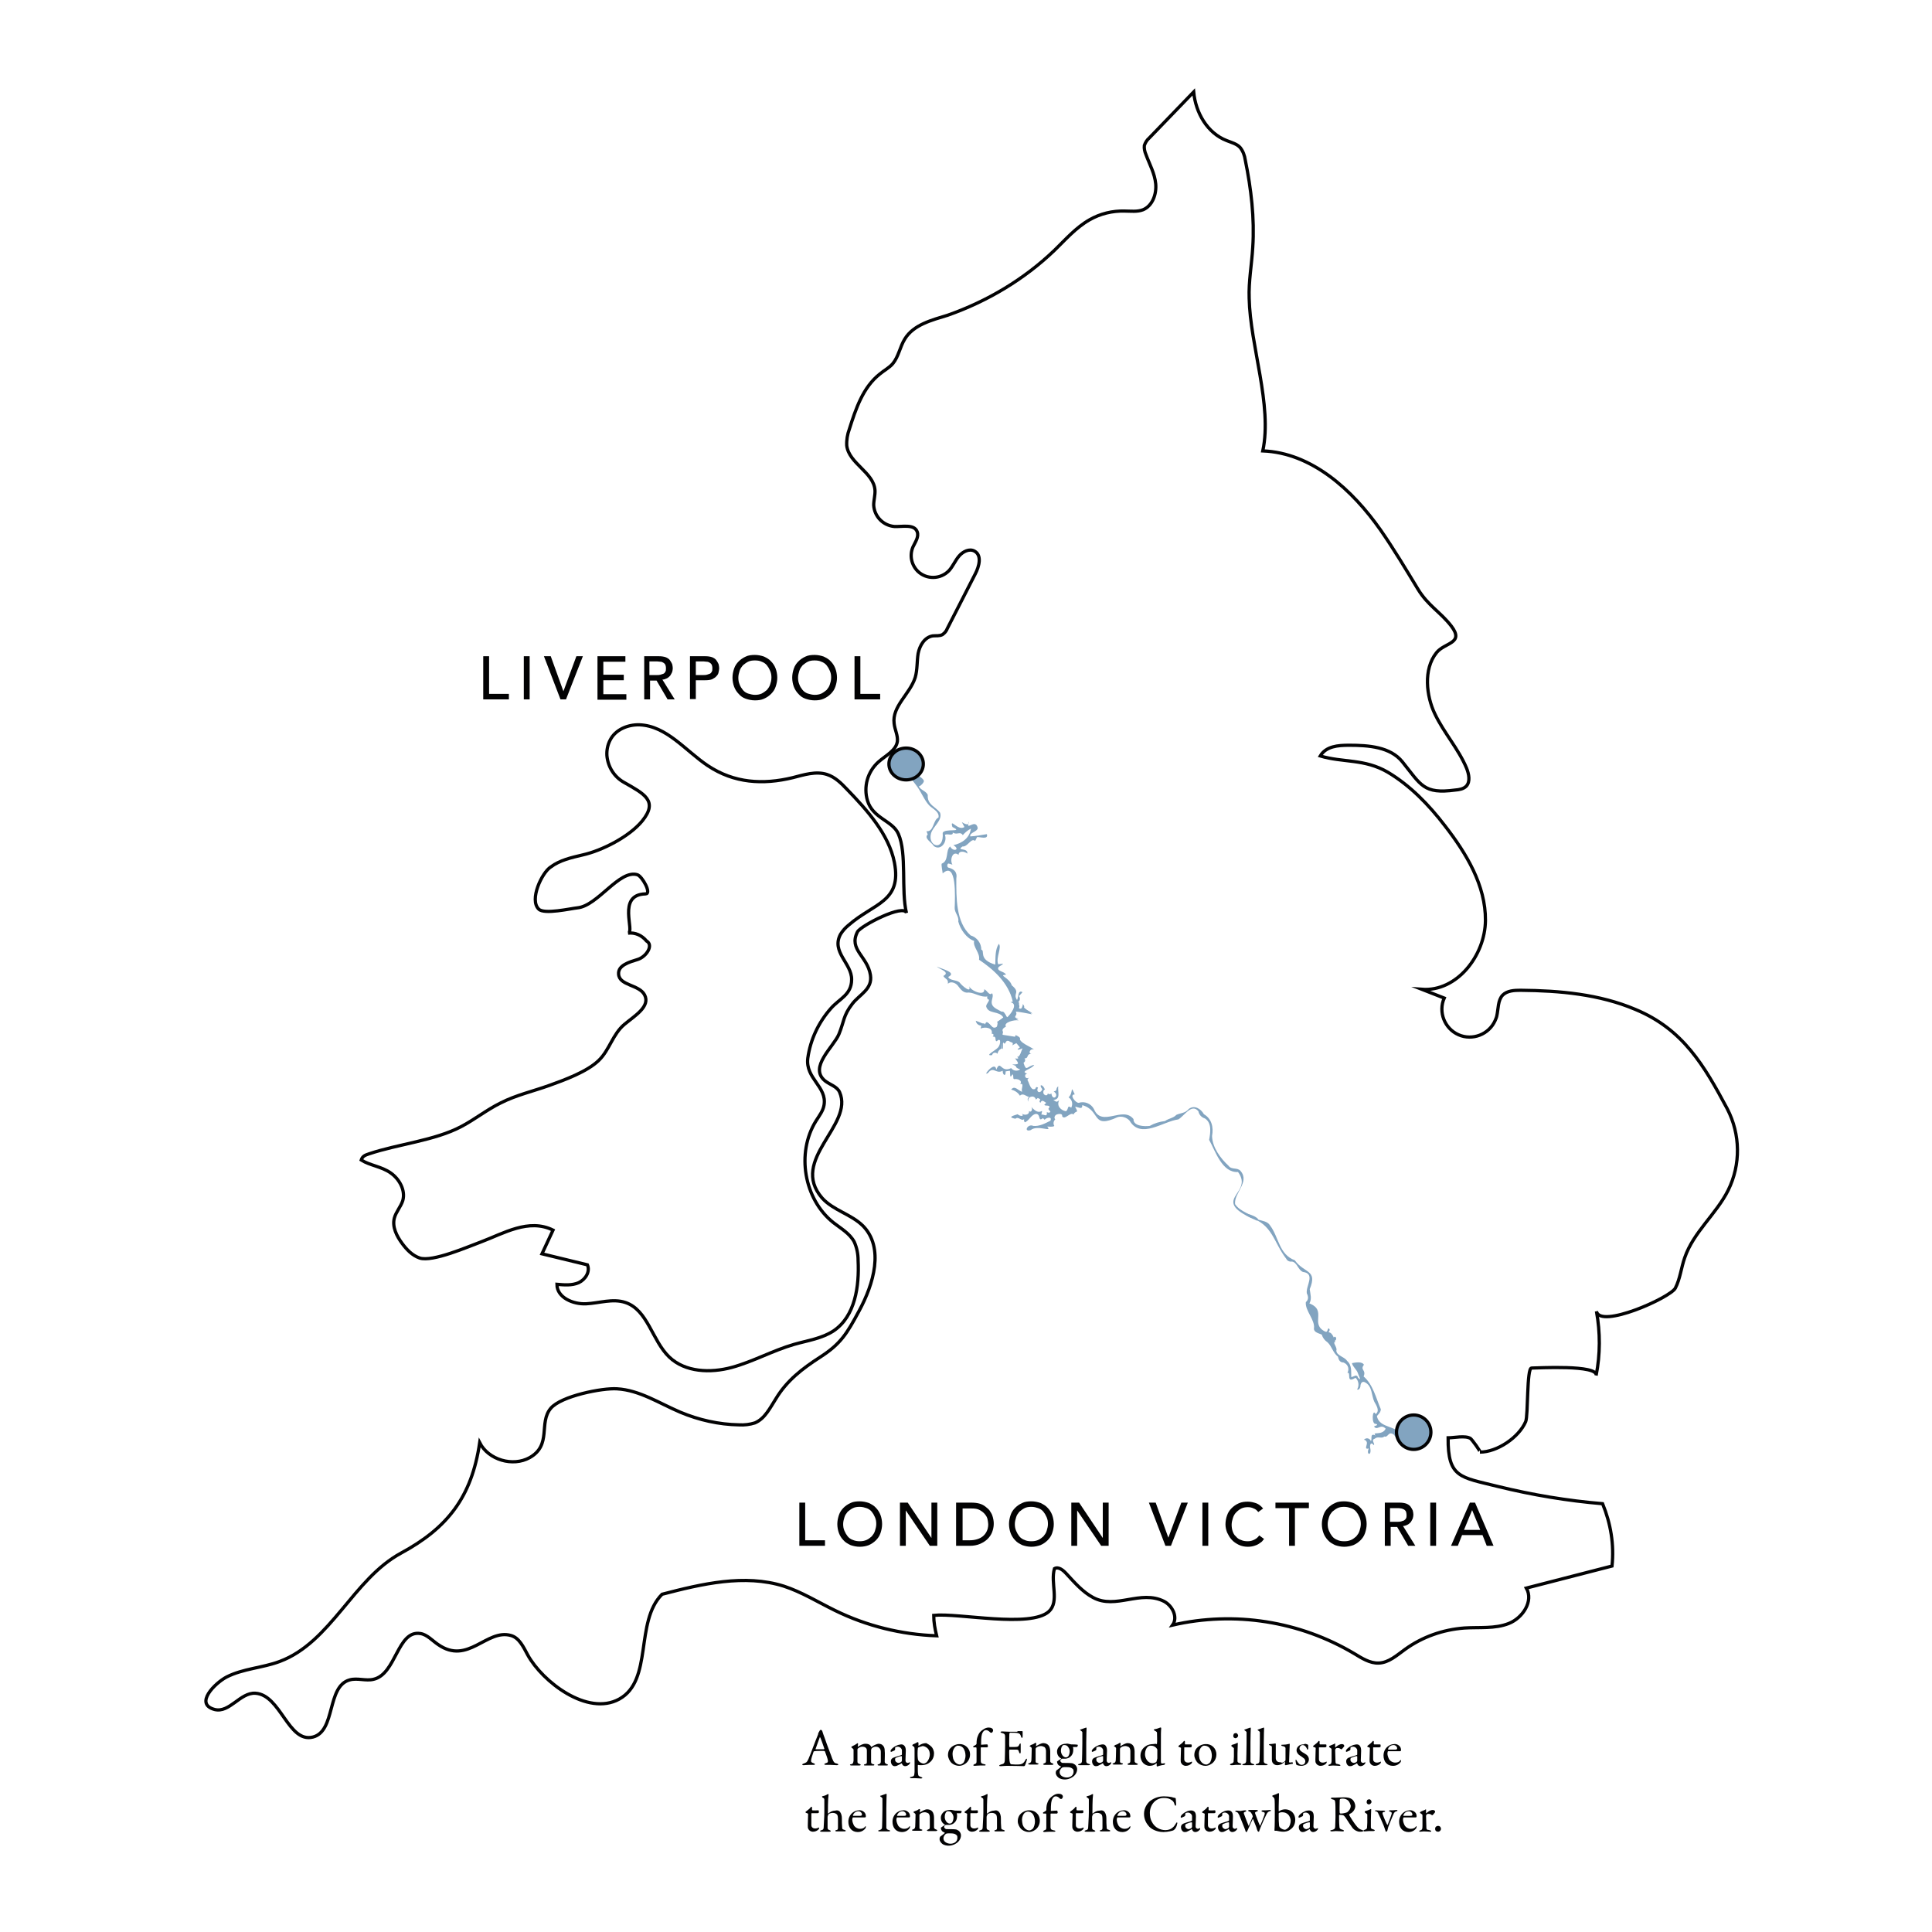 <?xml version="1.0" encoding="utf-8"?>
<!-- Generator: Adobe Illustrator 26.3.1, SVG Export Plug-In . SVG Version: 6.00 Build 0)  -->
<svg version="1.1" id="Layer_1" xmlns="http://www.w3.org/2000/svg" xmlns:xlink="http://www.w3.org/1999/xlink" x="0px" y="0px"
	 viewBox="0 0 595.3 595.3" style="enable-background:new 0 0 595.3 595.3;" xml:space="preserve">
<style type="text/css">
	.st0{fill:none;stroke:#020203;stroke-miterlimit:10;}
	.st1{fill:#82A4C0;}
	.st2{fill:#82A4C0;stroke:#020203;stroke-miterlimit:10;}
	.st3{enable-background:new    ;}
	.st4{fill:#020203;}
</style>
<g>
	<g id="Group_391" transform="translate(0.502 1.131)">
		<g id="Bull_boat_00000137831925508667210050000003320286023436550309_" transform="translate(0)">
			<path id="Path_3003" class="st0" d="M388.6,137.8c15.1,0.6,27.6,12,36.3,24.4c4.1,5.9,7.8,12.1,11.5,18.2
				c3.1,5.1,7,7.1,10.3,11.4c4.1,5.4-2.1,5-4.6,8.2c-4.1,5.1-3.1,13.4-0.5,18.8c2.8,5.9,7.3,10.8,9.8,16.8c0.7,1.8,1.2,4.1-0.1,5.5
				c-0.9,0.9-2.2,1.1-3.4,1.2c-9.8,1.3-10.5-1.5-16.3-8.7c-3.7-4.6-10.4-5.1-16.4-5.1c-3.5,0-7.1,0.3-8.9,3.3c7,2.1,13.6,0.8,20.8,5
				c6.9,4.1,12.7,10.1,17.6,16.5c6.6,8.5,12.6,18.4,12.5,29.2s-8.8,22-19.6,21.2l6.9,2.7c-1.9,4.3,0.1,9.4,4.4,11.3
				c4.3,1.9,9.4-0.1,11.3-4.4c0.2-0.5,0.4-0.9,0.5-1.4c0.5-2.2,0.3-4.8,1.8-6.4c1.4-1.4,3.6-1.5,5.5-1.5c12.1,0.1,24.3,1.2,35.4,5.9
				c14.7,6.1,21.2,17.3,28.3,30.6c4.1,7.9,4.2,17.2,0.3,25.1c-3.7,7.4-10.7,12.9-13.4,20.8c-1.1,3.1-1.4,6.5-2.9,9.4
				c-1.7,3-23.3,12.6-24.3,7.1c1.2,6.5,1.2,13.3-0.1,19.8c0.7-3.4-18.3-2.3-19.9-2.3c-1.5,0-1,14.6-1.8,16.5
				c-2.1,4.9-8.8,9.4-14.1,9.4c0.4,0-2.4-3.8-2.9-4.2c-1.6-1-5.1-0.2-6.9-0.2c-0.1,12.4,3.8,12.1,15.4,15
				c10.6,2.6,21.4,4.4,32.2,5.3c2.5,6.1,3.6,12.6,2.9,19.2l-26.4,6.8c2.3,4-1.1,9.2-5.4,10.9s-9.1,1.1-13.7,1.4
				c-6.6,0.5-12.9,2.7-18.3,6.6c-2.5,1.8-5,4.1-8.1,4.2c-2.7,0.1-5.2-1.5-7.5-2.9c-16.8-10-36.9-13.2-56-8.8c1.7-2.4,0-5.9-2.6-7.3
				c-7.3-3.7-14.9,2.6-21.9-1.2c-3.2-1.7-5.7-4.6-8.2-7.3c-1-1.1-2.4-2.3-3.7-1.6c-1.3,4.4,1.6,10.1-1.7,13.2
				c-5.7,5.2-27.8,0.4-35.5,1.2c0,2.1,0.4,4.3,0.9,6.3c-10.9-0.4-21.5-3-31.3-7.8c-5.3-2.6-10.3-5.7-15.8-7.5
				c-12.1-3.8-25.2-0.7-37.5,2.5c-8.5,8.5-2.7,26.5-13.2,32.3c-9.8,5.4-23.7-5.4-28.2-13.6c-1.3-2.4-2.6-5.3-5.2-6
				c-7.5-2.1-13.2,9.2-22.4,2.8c-1.8-1.2-3.4-3.1-5.5-3.4c-7.1-1.1-7.4,12.5-14.4,14.1c-2.4,0.6-5-0.5-7.4,0.2
				c-7.1,2-4.2,15.8-11.3,17.6c-7.6,1.9-9.9-13-17.7-13.5c-4.7-0.3-8,6.2-12.6,5c-6.3-1.7,0.1-8.1,3.7-10c5.1-2.6,11.1-2.8,16.4-4.8
				c15.8-5.9,22.6-25.4,37.4-33.4c14.2-7.7,21.7-17.1,24.2-34c2.7,5.3,10.2,7.5,15.4,4.6c6.9-3.9,2.7-10.7,6.5-15.2
				c3.2-3.8,15.9-6.3,20.4-6c7,0.4,13.1,4.5,19.5,7.2c5.7,2.4,11.9,3.8,18.1,3.9c1.7,0.1,3.3-0.1,4.9-0.6c3.1-1.3,4.7-4.7,6.5-7.5
				c3.4-5.6,8.1-9.2,13.5-12.7c6.4-4.1,8.3-7.2,12.1-14.3c4.5-8.3,7.8-19.5,1.2-26.2c-3.6-3.6-9.2-4.8-12.6-8.6
				c-10.2-11.8,9.9-22.4,5.4-32.6c-0.8-1.8-3-2.3-4.5-3.5c-5.1-4.2,2.7-10.5,4.3-14.4c1.6-3.9,1.3-5.7,4.1-9.3
				c2.2-2.9,6.3-4.5,5.6-8.9c-0.9-5.8-6.8-7.8-4-13.3c1-1.9,14.4-8.8,15.1-5.8c-1.7-6.9,0.2-18.4-2.5-24.4
				c-1.8-4.1-7.8-4.7-9.5-10.2c-1.3-4.3,0-8.9,3.3-11.9c2.2-2,5.5-3.5,5.9-6.4c0.2-1.8-0.8-3.6-1-5.5c-0.7-5.3,4.9-9.1,6.5-14.2
				c0.7-2.4,0.5-5,0.9-7.4c0.5-2.5,2-5,4.5-5.4c1-0.1,2.1,0.1,3-0.4c0.7-0.5,1.2-1.1,1.5-1.9l8.6-16.8c1.2-2.3,2.1-5.7-0.2-7
				c-1.6-0.9-3.6,0.1-4.8,1.5c-1.2,1.4-1.9,3.2-3.1,4.5c-2.6,2.7-6.9,2.8-9.6,0.2c-2-2-2.6-4.9-1.5-7.5c0.7-1.5,1.9-3.1,1.3-4.7
				c-0.9-2.4-4.5-1.5-7-1.6c-3.5-0.3-6.2-3.1-6.4-6.6c0-1.5,0.5-3.1,0.4-4.6c-0.4-5.5-8-8.2-8.7-13.7c-0.1-1.7,0.2-3.5,0.8-5.1
				c2-6.3,4.2-12.9,9.4-17c1.3-1.1,2.9-1.9,4-3.2c1.8-2.2,2.2-5.2,3.7-7.6c2.7-4.4,8.3-5.8,13.2-7.3C303.7,91.7,315,85,324.4,76
				c3.4-3.3,6.6-7,10.8-9.4c3.3-1.9,7.1-2.8,10.8-2.7c1.9,0,3.9,0.3,5.7-0.4c2.9-1.2,4.2-4.8,3.9-8c-0.3-3.2-1.9-6-3-9
				c-0.4-0.9-0.6-1.9-0.5-2.8c0.3-0.9,0.8-1.7,1.5-2.3l13.7-14.2c0.6,6.4,4.2,12.7,10.2,15c1.5,0.6,3.1,1,4.1,2.1
				c0.9,1.1,1.4,2.5,1.6,3.9c1.8,8.8,2.9,17.9,2.3,26.9c-0.3,5.2-1.3,10.5-1.1,15.7C384.7,105.4,391.6,123.7,388.6,137.8z"/>
			<path id="Path_3004" class="st0" d="M165.5,279c1.7,1.7,9.9-0.2,11.9-0.4c6.3-0.6,12.9-11.9,18.5-10.2c1.5,0.5,4.5,5.9,2.5,5.9
				c-9,0.2-3.1,11.8-5.4,12.1c2.2-0.3,4.3,0.7,5.7,2.4c2.3,1.3-0.1,4.9-2.7,5.7c-2.6,0.8-6.1,1.8-5.9,4.5c0.2,3.6,6.3,3.2,8,6.4
				c1.9,3.6-3.1,6.5-6.2,9.1c-3.6,3-4.6,7.9-7.9,11.1c-3.6,3.5-10.5,6-15.2,7.7c-5,1.8-10.3,3-15,5.4c-4.3,2.1-8,5.1-12.2,7.3
				c-8.1,4.3-19.5,5.4-28.4,8.4c-1.2,0.4-2,0.7-2.4,1.9c2.7,1.7,6.3,2,9.1,4c2.7,1.9,4.6,5.4,3.7,8.5c-0.6,1.9-2.1,3.5-2.6,5.4
				c-0.7,2.7,0.7,5.5,2.4,7.8c1.4,1.9,3.1,3.7,5.4,4.5c4,1.3,14.9-3.5,19-5c6.9-2.6,14.6-7.3,22.1-3.6l-3.4,7.3l14,3.4
				c0.9,2.1-0.6,4.5-2.7,5.5c-2.1,0.9-4.4,0.7-6.7,0.5c0,4.1,5,6.2,9,6c4.1-0.2,8.2-1.7,12.1-0.4c6.9,2.3,8.2,11.7,13.5,16.8
				c4.9,4.7,12.7,5,19.3,3.2c6.6-1.8,12.6-5.2,19.2-7.1c4.2-1.2,8.6-1.8,12.2-4.2c6.6-4.5,7.9-13.7,7.5-21.7c0-2-0.4-3.9-1.2-5.7
				c-1.4-2.6-4.1-4.1-6.4-5.9c-9.1-7.2-11.5-21.5-5.4-31.3c1-1.6,2.2-3.1,2.5-4.9c1-5.7-5.8-8.2-5-14.5c0.8-5.7,3.3-11,7.1-15.3
				c2.6-3,6.4-4.2,6.4-8.9c0.1-5-6.4-8.5-3.4-14c0.7-1.1,1.5-2,2.5-2.8c7.8-6.8,16.4-7.1,14.1-19.2c-1.7-8.8-8.6-16.4-14.6-22.6
				c-1.8-1.9-3.7-3.8-6.2-4.6c-3.4-1.1-7.1,0.1-10.6,1c-9.1,2.2-18,1.7-26.1-3.7c-6.9-4.6-12.7-12.3-21.1-12.6
				c-3.6-0.1-7.4,1.5-9,4.7c-0.8,1.5-1.1,3.2-1,4.8c0.3,3.4,2.2,6.5,5.2,8.2c6.3,3.6,10.7,5.7,5.7,11.9c-4,4.9-12.5,9.2-18.4,10.5
				c-3.4,0.8-7,1.6-9.8,3.7C166.5,267.7,162.5,276.1,165.5,279z"/>
		</g>
		<g id="skog_00000003072996256260768550000005001968854912203139_" transform="translate(263.964 256.89)">
			<g id="Group_13_00000015329078696107377090000005922327459691506618_">
				<path id="Path_62_00000132806377734303786760000009537601370079506850_" class="st1" d="M169.2,186.7c0.5-0.4,0.1-0.7-0.4-0.9
					c1.3-0.3-0.5-0.8-1.1-0.5c-0.6,0.1-1.4-0.1-1.5-0.7c-0.7,1.1-0.7-0.6-1.6-0.8c-1.3-0.7-1.4,1.2-2.5,0.8c-0.9,0.8-2-0.2-3,0.7
					c-1.2,0.4,0.1,1.4-0.2,2c-1.1-1.3-1.4,0-1.1,1.2c0.3,2.2-1.4,1.7-0.5-0.2c-1.6,0.4-0.4-1.1-0.6-1.9c-0.1-0.4-0.5-0.8-0.9-0.8
					c0.5-0.5,1.2-0.6,1.8-0.1c0.1,0.1,0.3,0.3,0.3,0.5c0.6-0.2-0.5-2.7,1.5-1.7c-1.3-1.4,2,0.2,3.1-2.1c-1.6-1.7-2.6,0.8-3.6-0.7
					c0.3-0.2,1.6-0.4,0.6-0.8c-1.5,0.4-1.1-5.1-0.1-3c1.4-1,0.2-2.7-0.4-3.8c-0.9-1.9-0.6-4.7-2.7-5.9c-1.1-0.7-1.6,0.3-1.6,1.3
					c-0.1,0.5-0.6,1.1-1,0.8c0.7-1.1,0.5-2.7-0.5-3.6c-3.1,2-1.2-1.9-2.5-1.5c0.6-1,0.3-2.4-0.8-3c-0.1-0.1-0.3-0.1-0.4-0.2
					c-1.1,0-1.5-0.8-1.7-1.8c-1.5-1.1-1.9-3.2-3.2-4.4c-0.9-0.6-1.5-1.4-1.8-2.4c-0.9-0.4-2.5-0.7-2.4-1.9c0.4-2.6-2.8-5.5-2.5-8.1
					c0.9-0.8,0.8-1.7,0.3-2.7c-0.4-2.2,2.8-6.1-1.2-6.6c-1.5-0.6-1.8-3-3.4-3.2c-0.7,0.1-1.4-0.2-1.7-0.8c-4-5.2-4.2-10.6-11.2-12.8
					c-4.4-2.2,1.8-0.9,2.6,0.7c1.3,0.4,2.8,0.5,3.6,1.8c2.7,3.6,2.7,8.9,7.6,10.7c2.9,4.1,7.1,2.8,4.6,8.9c0.2,1.6,0.7,3-0.1,4.4
					c5.6,2.2,0,6.3,4.9,8.7c0.9,0.3,0.5-1,1.1-1c0.5,0.5,0.1,0.7-0.1,1.2c0.8,0,1.3,0.9,1.6,1.6c0.6-0.8,1.2,0.7,0.3,1l0.2,0.4
					c-1.1-0.1,0.7,1.7,0.3,2.6c0,1.6,2.5,1.9,3.3,3.2c1.6,1.4,1.2,3.4,1.3,5c0.8-0.1,1.7-1.1,2.1,0.2c1.3,1.3,0.1-0.7-0.1-1.5
					c-0.4-1.1-1.5-1.8-1.8-3c1.1-0.2,3.1-0.6,3.7,0.5c-1.3,1.7,0.8,1.5-0.1,3.6c2.9,2.5,3.8,6.6,5.3,10.1c0,0.9-0.7,1.5-1.2,2.1
					c0.5,3.1,4.4,3.1,6.5,4.6c1-0.1,1.3,1,2.3,0.7C172.2,183.7,173.7,186.6,169.2,186.7z"/>
				<path id="Path_63_00000168102270896978676390000005372282668897094017_" class="st1" d="M123.1,118.2
					c-15.9-6.7-0.9-8.1-6.1-15.1c-4.9,0.3-6.9-6.3-8.9-9.9c0.4-2.2,0.9-5.2-1.3-6.6c-1-0.3-1.8-1.1-2-2.2c-2.1-2.6-4.4,1.5-6.2,2.5
					c-4.7,0.6-11.6,6.2-15,0.4c-0.9-1-2.4-1.5-3.7-1.1c-8.2,3.8-5.1-2.1-10.9-3.7c0.1,1.6-1.3,0.5-2.2,0.5c1.3,2.3,0.2,0.9-0.5,2.4
					c-0.9-1-2.7,1.9-3.5,0.5c0.2-1-1.4-0.7-1.9-0.4c-0.4,0.3-0.6,0.8-0.3,1.3c0,0,0,0.1,0.1,0.1c-0.6,0.5-0.7,1.4-0.3,2
					c-0.4,0.4-1.8,0.2-2.2,0.2c1.8,2-2.9-0.7-5.1,1.1c-2.3,0.7-0.9-2.1,0.8-1.3c1.9,0.2,3.7-0.8,5.3-1.6c0.6-1.4-1.2-1-1.8-0.3
					l-0.5-0.5c-1.6,1.3-0.6-1.2-2.1-1.3c-1.5,0.1-2.1,2.1-3.5,2.6c-0.2-0.3-0.3-0.6-0.2-1c-0.9,0.8-1.7-1-2.7-0.1
					c-2.5-0.5-0.8-0.9,0.7-1.4c0.7,0.7,2.4,0.8,1.1-0.4c0.7,0.9,2.6,0.7,2.4-0.6c0.8,0.7,1.2-0.7,0.7-1.3c2.9,3.5,3.8-0.4,3.1,2.4
					c1.2,0,1.8,0.9,1.7-0.8c0.3,0.3,0.8,0.3,1.1,0c0,0,0,0,0,0c-0.3-0.7-1-0.8-0.3-1.4c0.1-0.9-1.3-0.3-1.6-0.8l0.6-0.6
					c-0.7-0.4-1.3-1.2-1.8,0c-0.9-0.9,0.9-0.8-0.8-1.5l-0.6,0.5c-0.1-0.7-0.8-1.1-1.4-0.9c-0.7,0.1-1.1,0.8-0.9,1.4c0,0,0,0,0,0.1
					c-0.3-0.4-0.3-1,0.1-1.3c0.1,0,0.1-0.1,0.2-0.1c-0.9-0.1-1.9-1.4-2.9-0.4c-0.6-1-1.6-1.6-2.7-1.9c1.1-1.4,2.1,0.3,3.4,0.7
					c-0.5-0.9,0.8-2.7-0.6-2.4c0.8-1.2-1-1.7-1.9-1.5c-0.5-0.2,0-1.2-0.5-1.5c-1,1.8-0.6-0.5-0.8-1.1l-1.3,0.2
					c0.1,1.8-1,1.1-0.9-0.2c-2,1.1-2.7-1.2-4.2,0.3c-0.2,0.3-0.7,0.8-0.9,0.5c0.5-1,2.9-3.4,3.1-1.1c1.4-3.3,1.3,1.1,4.6-0.5
					c0.7,0.9,1.9,1,2.8,0.4c-2.3-0.8-0.3-0.9-2.5-1.5c2-0.1,2.4,0,0.9-1.9c0.6,0.1,1.5,0.2,0.6-0.5c0.9,0.3,1.4-2.1,1.7-2.6
					c-0.9,0.4-2.4,0.8-0.8-0.3l-1.1-1.3l-1.3,0.7c0.9-1.1-1.2-1.3-1.8-1.7l-0.8,0.8c-0.9-1.3-0.8,1.3-0.5,1.8
					c-0.8,0.3-1.3,0.9-1.4,1.7c-0.3-0.4-0.9-0.5-1.3-0.2c-0.2,0.1-0.3,0.4-0.4,0.6c-2.5,0.3,1.2-1.5,1.9-2.4
					c0.8-0.9,1.1-3.7-0.8-2.2c0.1-0.6-0.2-1.2-0.7-1.5c0.5-0.2,1.8,0.3,1.4-0.7c-1.8-0.6-2.8-2.8-4.9-1.8c0.1-0.3,0.1-0.7-0.1-0.9
					c0.3-0.4,1.2-0.4,1,0.2c0.8-2.7,1.8,1.9,3.6,0.6c0.4-0.3,0.6-0.9,0.3-1.3c-0.1-0.1-0.1-0.2-0.2-0.2c1.5-1,3.5-1.9,0.8-2.7
					c1.8-1.9,1.9,2.1,2.8,1.1c1.5,0,0.9-2.5,2.1-2.9c-0.4-0.2,0.1-1.1-0.3-1.3c0.3-0.1,0.6-0.6,1-0.5c1,0.2-0.1,1.6,0.5,2.1
					c0.8,0.4,1.2-0.7,1-1.3c0.4,0.2,0.6,0.6,0.5,1c-0.1,0.2-0.2,0.3-0.3,0.4c1.1,0.3,2.1,0.8,2.9,1.5c-1.7-0.6-3.5-0.9-5.3-0.9
					c0.5,1.3-1.5,1.8,1,2.5c-1.8,0-3.6,0.7-4.9,2l0.6,0.3c-1.4,0-0.3,1.9-0.8,2.6l4.4,0.7l1,0.2c-0.2,1.6,3.5,2.8,4.5,3.7
					c-1.1-0.6-2.1,1.2-0.8,1.3c-1.8,0-0.7,1.4-2.2,1.4c0.3,0.3,0.3,0.9-0.1,1.2c-0.1,0.1-0.1,0.1-0.2,0.1c0.9,3,1,1.1,3.3,0.7
					c-0.6,1.3-4.7,2-2.1,2.7c-0.4,0-0.7,0.3-0.7,0.7s0.3,0.7,0.7,0.7c0.3,0,0.5-0.2,0.6-0.4l-0.6,0.9c0.5,0.8,0.8,2.5,1.7,2.9
					c1.3,0.2,0.5-1.1,1.6-0.5c-0.8,1.3,0.7,2.1,1.3,0.5c-1.3-1.7,0.2-1.6,0.8,0.1c-0.5,0.2-0.6,0.8-0.4,1.3l0,0
					c0.4,0.6,1.2,0.7,1.3-0.1c0.3,0.3,0.8,0.3,1.1,0c0.3,2.6,2.7,0.6,0.7-0.6c1.4-0.3,0.4-0.8,1.4-1.6c-0.2,1.8,0.9,4-1.5,4.2
					c1,0.6,0.9,0.8,1.8,0.1c-0.9,1.7,0.5,3.1,2.1,3.4c0.9-0.7,0.3-2.1,1.6-1.1c0.6-1.1,0.3-2.5-0.8-3.2c1.6-1.5,0.4-4.2,1.9-0.9
					c-1.8,0,0.2,2.6,1.2,2.6c1.8-0.6,3.8,0.2,4.7,1.9c2.4,5.8,8.9-1.1,12.2,3.1c-0.1,2.2,3.4,2.3,5,2.1c1.4-0.8,3-1.3,4.7-1.5
					c1.1-0.8,2.6-0.9,3.5-1.9c1.3-0.6,2.8-0.5,3.8-1.8c1.8-1.4,3.8,0,4.7,1.6c2.4,1.4,3,4,2.5,6.7c0.1,3.5,2.5,6.8,5.1,9.2
					c0.9,1.3,2.7,0.4,3.7,1.6c2.9,3.4-2.1,6.8-1.7,10.2C117.7,115.5,121.2,115.9,123.1,118.2z"/>
				<path id="Path_64_00000115500478537572262350000001551778836012439457_" class="st1" d="M41.4,61.4c0.5-0.5,0.3-0.9-0.3-0.9
					c0.5-1.9-2.1-2.2-3.4-1.6l0.2-0.9c-0.9,0-1.6-0.7-1.7-1.5c1.1,0.4,2.1,0.8,3.1,1.3c1-2.1,2,2.3,3.4,0.7c0.5-2.2-0.3-1.2,2-3
					c-1.3-2.2-4.6-0.9-5.3-3.4c0-0.8,0.8-1.3,0.9-2.1c-0.4,0-0.6-0.3-0.6-0.7c0-0.1,0-0.2,0.1-0.3c-2,0.4-3.8-1.1-5.8-1.2
					c-1.6,0.3-2.5-1-3.4-2.2c-0.8-0.9-2.2-1.3-3-0.5c0.2-1.6-0.8-1.3-1.4-2.4c2.3-1.2-1.3-2.1-2-2.9c1.3,0.7,6.4,1.8,3.5,3.2
					c0.5,1.2,2.5,0.8,3.5,1.7c0.7,1,3.9,3.7,2.9,1c0.4,1.6,5,3.4,4.7,1.1c0.9,0.3,1.6,2.2,2.4,1.2c0.6,0.8-0.2,2-0.1,3
					c0.2,2.3,4.4,2.3,4.6,4.6c1.1-0.9,3.8-4.3,1.2-4.8l0.7-0.2c-1.3-5.9-6.2-10.1-10.4-12.9c0.4-2.1-2-4-1.5-5.8
					c-2.4-0.8-4.3-3.6-4.9-6c0.3-1.5-1.2-2.8-1.1-4.2c0.1-3.1,0.7-14.6-3.7-10.6c0-0.4-0.5-2.6-0.3-3c2.3-0.9,1.1-4,2.6-5.3
					c0.9,1.8,3.3,1,1-0.4c2.7-0.6,5-2.2,5.4-5.1c-1,0.5-1.8,1.2-2.5,2c-0.9-1.3-1.7,0.1-3.1-0.8c0.2,1.3-2,0.1-2.4,0.8
					c0.8,2.1-1.3,4.9-3.4,3.4c-0.7-1.2-3.2-2.4-1.9-3.6L21-1.9c2.3,0.3,2-3.5,3.7-4.2c0.4-1.7-1.6-2.6-2.7-3.6
					c-1.6-1.6-2.5-4.1-3.9-6c-0.7-0.9-1.4-2.1-2.5-2.6c-0.7-0.3-2.8-0.3-1.5-1.5c0.4-0.3,0.9-0.5,1.4-0.5c0.3-0.1,0.6-0.1,0.9,0
					c0.3,0.1,0.6,0.3,0.9,0.5c0.7,0.5,2.8,1.6,2.9,2.4c0.1,0.6-1.5,2-1.6,1.6c0.5,1.2,2.3,1.5,2.8,2.7c-0.2,3.1,2.3,3.5,3.8,5.5
					c0.8,2.4-2.2,4.2-2.8,6.4c-1.1,4,4.1,5.7,3.6-0.2c0.6-1.5,6.7,0,3-1.8c-0.9-3.1,1.7,1.4,3.7,0l-0.8-1.5c0.8,0.5,2.2,1.3,2.2-0.2
					c-1.2,3.4,2-1.2,2.7,2c-0.1,1.2-2.6,1.4-2.3,2.6c1.7-0.1,3.4-0.4,5.1-0.7c0.6,1.8-2.2,0.8-3,0.9l-0.6,1.2
					C34.8,0,33.7,3,32.1,2.8C30,4.3,33.8,3,33.6,5c-0.8-0.7-2.7-1-2.7,0.4c-1.8-1.5-2.8,1.5-1.9,3L28,8.1c-0.6-0.3-0.8,0.9-0.3,1.2
					c1.7,0.4,2.9,1.3,2.5,3.4c0,5.7-0.2,13.4,4.4,17.5c2,0.6,3.3,2.4,3.3,4.4c1.3,0.3-1.1,3,4.3,4.6c0.1-2.1-0.1-4.6,1.1-6.4
					c1,1.1-1,4.3-0.2,6.3l1.5-0.2c-0.3,0.6-1.3,0.7-1.5,1.3c-0.3,1.1,2,1.1,2.4,2.1c-2.5,0.2,1,0.8,1.8,3.3c2.8,2.3,0.2,2.4,1.6,4.5
					c0.5-0.6,0.2-3.3,1.7-2.4l-1.1,1.2c0.4,0.5,0.4,1.3-0.1,1.7c-0.2,0.1-0.3,0.2-0.5,0.3c0.6,0.7,1.1,0.9,0.4,2
					c3.2,1.2-1.5-3.4,4.2,1.6c-1.1-0.2-3.9-0.8-5-0.8c0.9,1.4-1.5,1.5,0.9,2.7c-1.2-0.3-4.8,0.6-3.9,1.9c-0.7,0.4-1.4,0.8-0.9,1.7
					c-0.7,1.8,1.3,1.2,2.6,1.6c0.5,0.2,1.4,0,1.2-0.7c3.1,1.2,0.5,2.3-1.4,2.2c-0.5-0.3-0.6-0.6-1.2-0.4c-0.3,0.1-0.7,1.2-0.8,0.8
					c-0.8-1-0.2,1.2-0.5,1.8c-0.5-1.1-0.5-4-1.8-2.5C41.7,62.8,43.4,61.3,41.4,61.4z"/>
			</g>
		</g>
	</g>
	<ellipse id="Ellipse_45" class="st2" cx="279.2" cy="235.4" rx="5.3" ry="4.9"/>
	<circle id="Ellipse_46" class="st2" cx="435.6" cy="441.3" r="5.3"/>
	<g class="st3">
		<path class="st4" d="M253.4,533.5c0.1,0.4,0.4,1.2,0.7,2c0.8,2.4,2.1,5.6,2.3,6.3c0.5,1.3,0.8,1.5,1.5,1.6
			c0.3,0.1,0.4,0.2,0.4,0.3c0,0.1-0.1,0.2-0.5,0.2c-0.5,0-1.3-0.1-2.1-0.1c-0.5,0-0.7,0-1.2,0c-0.4,0-0.5-0.1-0.5-0.2
			c0-0.1,0.1-0.2,0.4-0.3c0.8-0.2,0.7-0.5,0.7-0.8c-0.1-0.7-0.5-1.7-0.9-2.8c0-0.1-0.1-0.2-0.6-0.2c-0.9,0-2.3,0-2.7,0.1
			c-0.1,0-0.1,0.1-0.2,0.1c-0.4,1.1-0.8,2.4-0.8,2.9c0,0.2,0.1,0.5,0.8,0.7c0.3,0.1,0.4,0.2,0.4,0.3c0,0.2-0.2,0.2-0.5,0.2
			c-0.3,0-0.7,0-1.3,0s-1.5,0.1-1.7,0.1c-0.3,0-0.4-0.1-0.4-0.2c0-0.1,0.1-0.2,0.4-0.3c0.8-0.3,1-0.3,1.5-1.4
			c0.4-0.8,2.2-5.8,2.9-7.4c0.1-0.2,0.1-0.3,0.1-0.4c0,0,0-0.1,0.1-0.3c0.1-0.2,0.3-0.5,0.4-0.7c0.1-0.1,0.2-0.2,0.3-0.2
			C253.2,533.1,253.3,533.2,253.4,533.5z M254,538.8c-0.3-0.8-1.1-3.3-1.3-3.5c0-0.1-0.1-0.1-0.1,0c-0.3,0.8-1.1,3.1-1.3,3.6
			c0,0.1,0,0.1,0.1,0.1c0.7,0,2,0,2.5,0C253.9,538.9,254,538.9,254,538.8z"/>
		<path class="st4" d="M262.9,537.9c0.3-0.1,1.1-0.6,1.2-0.7c0.1,0,0.1-0.1,0.1-0.1c0.1,0,0.2,0.1,0.2,0.2c0,0.2-0.1,0.7-0.1,0.8
			c0,0,0,0.2,0.1,0.1c0.4-0.3,1.4-0.9,2.2-0.9c0.6,0,1,0.1,1.3,0.3c0.3,0.2,0.5,0.5,0.5,0.6c0,0.1,0.1,0.1,0.1,0.1
			c0.3-0.2,0.7-0.5,1.2-0.7c0.4-0.2,0.8-0.3,1-0.3c0.6,0,1.1,0.2,1.4,0.6c0.4,0.4,0.5,1,0.5,1.6c0.1,0.8,0,2,0,3.3
			c0,0.3,0.1,0.6,0.7,0.8c0.2,0.1,0.3,0.1,0.3,0.2c0,0.1-0.1,0.2-0.5,0.2c-0.3,0-0.8,0-1.2,0c-0.5,0-0.7,0-1.1,0
			c-0.3,0-0.4-0.1-0.4-0.2c0-0.1,0.2-0.2,0.4-0.2c0.5-0.2,0.6-0.4,0.6-0.9c0-0.4,0-2.2,0-2.8c0-0.6-0.1-0.8-0.3-1.1
			c-0.2-0.3-0.6-0.6-1.2-0.6c-0.7,0-1,0.3-1.3,0.5c0,0-0.2,0.4-0.2,0.5s0,3.2,0,3.6c0,0.5,0.1,0.7,0.7,0.8c0.2,0,0.3,0.1,0.3,0.2
			c0,0.1-0.1,0.2-0.4,0.2c-0.4,0-0.8,0-1.2,0c-0.3,0-0.8,0-1.2,0c-0.4,0-0.4-0.1-0.4-0.2c0,0,0.1-0.2,0.3-0.2
			c0.6-0.1,0.6-0.3,0.6-0.9v-3.2c0-0.5-0.1-0.7-0.2-0.8c-0.2-0.3-0.6-0.5-1.2-0.5c-0.5,0-0.9,0.2-1.3,0.5c-0.1,0.1-0.2,0.2-0.2,0.4
			c0,0.4,0,2.5,0,3.7c0,0.3,0.1,0.6,0.6,0.7c0.3,0.1,0.4,0.2,0.4,0.3c0,0.1-0.2,0.2-0.4,0.2c-0.1,0-0.7,0-1.3,0c-0.5,0-0.9,0-1.2,0
			c-0.2,0-0.4-0.1-0.4-0.2c0-0.1,0.1-0.2,0.4-0.2c0.5-0.1,0.6-0.4,0.7-1.1c0-0.5,0-2.1,0-3.2c0-0.1,0-0.3-0.1-0.4
			c-0.5-0.4-0.6-0.5-0.6-0.6C262.5,538.1,262.7,538,262.9,537.9z"/>
		<path class="st4" d="M278.8,538.1c0.2,0.3,0.3,0.7,0.3,1.4c0,0.6-0.1,2.7-0.1,2.9c0,0.7,0.5,0.8,0.7,0.8c0.1,0,0.4-0.1,0.6-0.2
			c0,0,0.1,0,0.1,0c0,0,0,0.1,0,0.2c0,0.3-0.7,1-1.5,1c-0.4,0-0.8-0.2-1-0.8c0,0-0.1-0.1-0.1-0.1c-0.6,0.4-1.3,0.7-1.5,0.8
			c-0.2,0.1-0.6,0.1-0.7,0.1c-0.6,0-1.1-0.7-1.1-1.5c0-0.3,0.1-0.6,0.3-0.8c0.2-0.2,0.4-0.3,0.7-0.4c0.2-0.1,1.5-0.5,1.9-0.6
			c0.4-0.1,0.5-0.2,0.5-0.3c0-0.1,0-1.1,0-1.3c0-0.4-0.5-1.1-1.3-1.1c-0.3,0-0.6,0.1-0.7,0.2c-0.1,0-0.1,0.3-0.1,0.7
			c0,0-0.1,0.1-0.1,0.2c-0.2,0.1-1,0.5-1.1,0.5c-0.1,0-0.2-0.1-0.2-0.2c0-0.5,0.5-0.9,1.2-1.4c0.5-0.3,1.2-0.6,1.5-0.6
			C278.1,537.3,278.5,537.7,278.8,538.1z M277.7,542.9c0.1-0.1,0.2-0.4,0.2-0.4c0-0.4,0-0.9,0-1.3c0,0-0.1-0.1-0.1-0.1
			c-0.5,0-1.2,0.3-1.7,0.5c-0.2,0.1-0.3,0.2-0.3,0.6c0,0.7,0.7,1,1,1C277.1,543.2,277.4,543.1,277.7,542.9z"/>
		<path class="st4" d="M287,538.2c0.4,0.4,0.8,1.2,0.8,2.1c0,0.8-0.3,2-1.4,2.8c-0.9,0.7-1.9,0.8-2.6,0.8c-0.4,0-0.7,0-0.9-0.1
			c0,0-0.1,0.1-0.1,0.2c0,1.6,0,2.2,0.1,2.7c0,0.4,0.2,0.6,0.8,0.8c0.3,0.1,0.5,0.2,0.5,0.3c0,0.1-0.2,0.2-0.4,0.2
			c-0.4,0-1.3-0.1-1.9-0.1c-0.4,0-0.6,0-1,0c-0.2,0-0.5,0-0.5-0.2c0-0.1,0.1-0.2,0.4-0.2c0.9-0.2,0.9-0.3,1-1.5c0-0.5,0-1.9,0-3.6
			c0-1.1,0-2.3,0-3.3c0-0.7-0.1-0.8-0.1-0.8c-0.4-0.3-0.6-0.4-0.6-0.5c0-0.1,0.2-0.3,0.2-0.3c0.2-0.1,1-0.4,1.2-0.6
			c0.2-0.1,0.3-0.1,0.3-0.1c0,0,0.2,0.1,0.2,0.2c0,0.3,0,0.6,0,0.8c0,0.1,0.1,0.1,0.1,0.1c0.4-0.3,0.8-0.5,1.1-0.6
			c0.3-0.1,0.8-0.2,1.2-0.2C285.8,537.3,286.5,537.7,287,538.2z M283,538.4c-0.1,0.1-0.2,0.2-0.2,0.5c-0.1,0.5-0.1,2.3,0,2.9
			c0,0.3,0.1,0.6,0.2,0.7c0.4,0.6,1.2,0.9,1.6,0.9c0.2,0,0.5-0.1,0.8-0.3c0.8-0.7,1.1-1.9,1.1-2.4c0-0.4,0-1.3-0.7-2
			c-0.4-0.4-1.1-0.7-1.5-0.7C283.7,538.2,283.2,538.3,283,538.4z"/>
		<path class="st4" d="M298.9,540.6c0,1.4-0.8,2.4-1.4,2.8c-0.7,0.5-1.3,0.7-2,0.7c-0.7,0-1.6-0.3-2.2-0.8c-0.7-0.6-1.2-1.7-1.2-2.5
			c0-1.2,0.5-2,1.1-2.5c0.5-0.4,1.3-0.9,2.4-0.9C297.2,537.3,298.9,538.6,298.9,540.6z M294.3,538.3c-0.4,0.4-0.8,1.2-0.8,2.1
			c0,0.5,0.1,1,0.2,1.5c0.4,1.2,1.3,1.8,2.1,1.8c0.2,0,0.5-0.1,1-0.5c0.4-0.4,0.7-1.5,0.7-2.2c0-0.8-0.2-1.8-0.8-2.5
			c-0.4-0.4-0.9-0.6-1.4-0.6C295,537.8,294.6,538,294.3,538.3z"/>
		<path class="st4" d="M304.2,537.5c0.1,0,0.2,0.3,0.2,0.7c0,0-0.2,0.2-0.2,0.2c-0.1,0-1.7,0-1.9,0c0,0-0.1,0.1-0.1,0.1
			c0,0.3,0,3.9,0,4.2c0.1,0.6,0.2,0.7,1.1,0.9c0.3,0,0.4,0.2,0.4,0.2c0,0.2-0.2,0.2-0.4,0.2s-0.9,0-1.4,0c-0.6,0-1.5,0.1-1.6,0.1
			c-0.2,0-0.4-0.1-0.4-0.2c0-0.1,0.2-0.2,0.3-0.3c0.7-0.2,0.7-0.4,0.7-1.1c0-0.7,0-2.6,0-3.5c0-0.6-0.1-0.6-0.2-0.6
			c-0.2,0-0.5,0-0.7,0c-0.1,0-0.2-0.2-0.1-0.3c0-0.1,0.4-0.2,0.8-0.5c0.1-0.1,0.2-0.2,0.2-0.3c0-1,0.1-1.7,0.4-2.4
			c0.3-0.8,0.7-1.4,1.5-1.9c0.7-0.5,1.2-0.7,1.9-0.7c0.3,0,0.8,0.1,1,0.3c0.2,0.1,0.3,0.4,0.3,0.6c0,0.2-0.2,0.6-0.4,0.7
			c-0.1,0-0.2,0-0.3,0c-0.1,0-0.2-0.1-0.4-0.3c-0.3-0.3-0.7-0.5-1.1-0.5c-0.4,0-0.7,0.2-1,0.7c-0.4,0.7-0.5,1.6-0.5,3.7
			c0,0.1,0,0.1,0.1,0.1C303.2,537.5,304.1,537.5,304.2,537.5z"/>
		<path class="st4" d="M313.5,533.4c0.5,0,1.3,0,1.5,0c0,0,0.1,0.1,0.1,0.2c0,0.8,0,1.2,0,1.5c0,0.2-0.1,0.4-0.2,0.4
			s-0.2-0.2-0.3-0.4c-0.2-0.9-0.6-1-1.1-1.1c-0.4-0.1-1.6-0.1-2.3-0.1c0,0-0.2,0.1-0.2,0.5c0,0.4-0.1,3.5,0,3.7c0,0.1,0,0.2,0.1,0.2
			h1.1c1.5,0,1.6-0.1,1.9-0.8c0.1-0.2,0.2-0.3,0.3-0.3c0.1,0,0.1,0.2,0.1,0.4c0,0.5,0,0.8,0,1.2c0,0.4,0,0.7,0,1
			c0,0.3-0.1,0.5-0.2,0.5c-0.1,0-0.2-0.2-0.3-0.4c-0.2-0.8-0.3-0.8-1.3-0.8c-0.5,0-1.2,0-1.6,0c-0.1,0-0.1,0.1-0.1,0.1
			c-0.1,0.3,0,1.9,0,2.6c0,0.5,0.1,1.1,0.2,1.4c0.1,0.2,0.2,0.3,0.3,0.4c0.3,0,0.8,0.1,1.5,0.1c0.2,0,1.2,0,1.5-0.1
			c0.5-0.1,1-0.4,1.4-1.2c0.2-0.4,0.3-0.5,0.4-0.5c0.1,0,0.2,0.3,0.1,0.4c0,0.1-0.5,1.6-0.6,1.7c0,0.1-0.2,0.2-0.3,0.2
			c-0.2,0-2.6-0.1-5.3-0.1c-0.9,0-1.2,0.1-1.8,0.1c-0.3,0-0.5,0-0.5-0.2c0-0.1,0.2-0.2,0.5-0.3c0.8-0.2,1.1-0.3,1.2-1.2
			c0-0.7,0.1-2.6,0.1-4.6c0-1.9,0-2.3,0-2.8c0-0.7-0.2-0.9-0.9-1.1c-0.3-0.1-0.5-0.1-0.5-0.3c0-0.1,0.2-0.2,0.5-0.2
			c0.8,0,1.4,0.1,2.5,0.1H313.5z"/>
		<path class="st4" d="M317.6,537.7c0.3-0.1,0.9-0.3,1.1-0.5c0.2-0.1,0.3-0.2,0.4-0.2c0.1,0,0.2,0.2,0.2,0.2c0,0.3-0.1,0.7-0.1,0.8
			c0,0.1,0.1,0,0.1,0c0.7-0.4,1.5-0.9,2.2-0.9c0.8,0,1.3,0.4,1.5,0.6c0.4,0.4,0.6,1.2,0.6,2c0,0.3,0,2.7,0,3c0,0.2,0.2,0.5,0.6,0.6
			c0.3,0.1,0.4,0.2,0.4,0.3s-0.2,0.2-0.5,0.2c-0.4,0-0.7,0-1.2,0c-0.4,0-0.9,0-1.1,0c-0.1,0-0.4-0.1-0.4-0.2c0-0.1,0.2-0.2,0.4-0.3
			c0.4-0.1,0.5-0.3,0.5-0.8c0-0.5,0-2.5,0-3c0-0.6-0.3-1.1-0.5-1.2c-0.2-0.1-0.7-0.3-1-0.3c-0.7,0-1.1,0.2-1.5,0.5
			c0,0-0.2,0.2-0.2,0.4c0,0.2,0,3.7,0,3.9c0,0.2,0.1,0.4,0.6,0.5c0.2,0,0.3,0.1,0.3,0.2c0,0.1-0.2,0.2-0.4,0.2c-0.2,0-0.7,0-1,0
			c-0.6,0-1.1,0-1.4,0c-0.2,0-0.4-0.1-0.4-0.2c0-0.1,0.2-0.2,0.3-0.2c0.5-0.2,0.6-0.3,0.7-0.9c0-0.5,0.1-1.9,0.1-3.6
			c0-0.2,0-0.3-0.4-0.6c-0.2-0.1-0.3-0.2-0.3-0.3C317.4,538,317.5,537.8,317.6,537.7z"/>
		<path class="st4" d="M329.6,537.4c0.2,0,0.3,0.1,0.5,0.1c0.4,0,1.5,0,1.9,0.1c0.1,0,0.1,0.1,0.1,0.2c0,0.2-0.2,0.5-0.3,0.5
			c-0.1,0-0.7,0-1.1,0c-0.1,0-0.1,0.1-0.1,0.1c0.1,0.2,0.1,0.5,0.1,0.8c0,0.9-0.3,1.6-0.9,2.1c-0.7,0.6-1.4,0.6-1.8,0.6
			c-0.1,0-0.5,0-0.6,0c-0.1,0-0.2,0-0.2,0c-0.2,0.1-0.5,0.4-0.5,0.6c0,0.4,0.5,0.7,0.7,0.7c0.7,0,2.5,0,3,0.1c0.1,0,0.5,0.2,0.8,0.4
			c0.5,0.4,0.7,1,0.7,1.4c0,1.2-0.8,2.1-1.5,2.5c-0.9,0.6-1.8,0.7-2.3,0.7s-1.4-0.1-2-0.6c-0.5-0.4-0.8-1-0.8-1.4
			c0-0.7,0.3-0.9,0.5-1c0.4-0.3,0.9-0.7,1.1-0.9c0,0,0-0.1,0-0.1c-0.1-0.1-0.4-0.2-0.6-0.3c-0.3-0.2-0.6-0.7-0.6-1.2
			c0,0,0-0.1,0.1-0.1c0.2-0.2,0.9-0.6,1.2-0.8c0,0,0-0.1-0.1-0.1c-0.5-0.3-1.2-0.9-1.2-2.1c0-0.8,0.4-1.4,1-1.9
			c0.5-0.3,1-0.5,1.7-0.5C328.9,537.2,329.2,537.3,329.6,537.4z M329.9,547.4c0.7-0.4,0.9-1,0.9-1.5c0-0.2,0-0.6-0.2-0.8
			c-0.2-0.2-0.5-0.4-0.9-0.5c-0.4-0.1-1-0.1-1.6-0.1c-0.5,0-0.8,0.1-0.9,0.2c-0.5,0.4-0.7,1-0.7,1.3c0,0.5,0.2,0.9,0.6,1.2
			c0.4,0.3,1,0.5,1.6,0.5C329.3,547.7,329.7,547.5,329.9,547.4z M327.3,538c-0.2,0.3-0.4,0.7-0.4,1.5c0,0.8,0.6,2,1.6,2
			c0.1,0,0.3-0.1,0.5-0.2c0.4-0.3,0.6-1.1,0.6-1.7c0-0.3-0.1-0.8-0.4-1.2c-0.3-0.5-0.7-0.7-1.2-0.7
			C327.8,537.6,327.4,537.8,327.3,538z"/>
		<path class="st4" d="M333,532.9c0.7-0.3,1.2-0.4,1.7-0.6c0,0,0.1,0.1,0.1,0.2c0,0.4-0.1,2.2-0.1,4.4c0,2.4,0,5.5,0,5.9
			c0.1,0.3,0.1,0.5,0.8,0.7c0.2,0.1,0.4,0.1,0.4,0.2c0,0.1-0.2,0.2-0.4,0.2c-0.4,0-1.1,0-1.4,0c-0.4,0-1.1,0-1.4,0
			c-0.3,0-0.5,0-0.5-0.2c0-0.1,0.2-0.2,0.4-0.2c0.7-0.2,0.8-0.5,0.8-1.3c0-0.7,0.1-2.4,0.1-5c0-1.2,0-3,0-3.4c0-0.1,0-0.2-0.4-0.5
			c-0.3-0.2-0.3-0.2-0.3-0.3C332.7,533.1,332.8,532.9,333,532.9z"/>
		<path class="st4" d="M340.8,538.1c0.2,0.3,0.3,0.7,0.3,1.4c0,0.6-0.1,2.7-0.1,2.9c0,0.7,0.5,0.8,0.7,0.8c0.1,0,0.4-0.1,0.6-0.2
			c0,0,0.1,0,0.1,0c0,0,0,0.1,0,0.2c0,0.3-0.7,1-1.5,1c-0.4,0-0.8-0.2-1-0.8c0,0-0.1-0.1-0.1-0.1c-0.6,0.4-1.3,0.7-1.5,0.8
			c-0.2,0.1-0.6,0.1-0.7,0.1c-0.6,0-1.1-0.7-1.1-1.5c0-0.3,0.1-0.6,0.3-0.8c0.2-0.2,0.4-0.3,0.7-0.4c0.2-0.1,1.5-0.5,1.9-0.6
			c0.4-0.1,0.5-0.2,0.5-0.3c0-0.1,0-1.1,0-1.3c0-0.4-0.5-1.1-1.3-1.1c-0.3,0-0.6,0.1-0.7,0.2c-0.1,0-0.1,0.3-0.1,0.7
			c0,0-0.1,0.1-0.1,0.2c-0.2,0.1-1,0.5-1.1,0.5c-0.1,0-0.2-0.1-0.2-0.2c0-0.5,0.5-0.9,1.2-1.4c0.5-0.3,1.2-0.6,1.5-0.6
			C340.2,537.3,340.6,537.7,340.8,538.1z M339.7,542.9c0.1-0.1,0.2-0.4,0.2-0.4c0-0.4,0-0.9,0-1.3c0,0-0.1-0.1-0.1-0.1
			c-0.5,0-1.2,0.3-1.7,0.5c-0.2,0.1-0.3,0.2-0.3,0.6c0,0.7,0.7,1,1,1C339.1,543.2,339.4,543.1,339.7,542.9z"/>
		<path class="st4" d="M343.6,537.7c0.3-0.1,0.9-0.3,1.1-0.5c0.2-0.1,0.3-0.2,0.4-0.2c0.1,0,0.2,0.2,0.2,0.2c0,0.3-0.1,0.7-0.1,0.8
			c0,0.1,0.1,0,0.1,0c0.7-0.4,1.5-0.9,2.2-0.9c0.8,0,1.3,0.4,1.5,0.6c0.4,0.4,0.6,1.2,0.6,2c0,0.3,0,2.7,0,3c0,0.2,0.2,0.5,0.6,0.6
			c0.3,0.1,0.4,0.2,0.4,0.3s-0.2,0.2-0.5,0.2c-0.4,0-0.7,0-1.2,0c-0.4,0-0.9,0-1.1,0c-0.1,0-0.4-0.1-0.4-0.2c0-0.1,0.2-0.2,0.4-0.3
			c0.4-0.1,0.5-0.3,0.5-0.8c0-0.5,0-2.5,0-3c0-0.6-0.3-1.1-0.5-1.2c-0.2-0.1-0.7-0.3-1-0.3c-0.7,0-1.1,0.2-1.5,0.5
			c0,0-0.2,0.2-0.2,0.4c0,0.2,0,3.7,0,3.9c0,0.2,0.1,0.4,0.6,0.5c0.2,0,0.3,0.1,0.3,0.2c0,0.1-0.2,0.2-0.4,0.2c-0.2,0-0.7,0-1,0
			c-0.6,0-1.1,0-1.4,0c-0.2,0-0.4-0.1-0.4-0.2c0-0.1,0.2-0.2,0.3-0.2c0.5-0.2,0.6-0.3,0.7-0.9c0-0.5,0.1-1.9,0.1-3.6
			c0-0.2,0-0.3-0.4-0.6c-0.2-0.1-0.3-0.2-0.3-0.3C343.3,538,343.5,537.8,343.6,537.7z"/>
		<path class="st4" d="M356.4,537.4c0.1,0,0.1-0.1,0.1-0.2c0.1-0.4,0-2.9,0-3.3c0-0.1,0-0.3-0.8-0.7c-0.1-0.1-0.2-0.1-0.2-0.1
			c0-0.1,0.2-0.3,0.3-0.3c0.4,0,1.2-0.3,1.7-0.5c0.1,0,0.1,0,0.2,0c0,0,0.1,0.1,0.1,0.3c-0.1,0.9-0.1,1.5-0.1,6.4c0,3.1,0,3.4,0,3.7
			c0,0.6,0.2,0.7,0.3,0.7c0.2,0,0.7-0.1,0.9-0.1c0.1,0,0.1,0.1,0.1,0.1c0,0.1-0.2,0.4-0.3,0.4c-0.3,0-1.2,0.2-1.5,0.3
			c-0.4,0.1-0.5,0.2-0.6,0.2c-0.1,0-0.2-0.1-0.2-0.2c0-0.1,0-0.4,0-0.7c0-0.1-0.1-0.1-0.1-0.1c-0.7,0.7-1.6,0.8-2.1,0.8
			c-0.8,0-1.5-0.4-2-0.9c-0.5-0.6-0.8-1.4-0.8-2.2c0-1.6,0.9-2.5,1.7-3c0.7-0.5,1.7-0.6,2.2-0.6
			C355.9,537.3,356.2,537.3,356.4,537.4z M353.5,538.4c-0.3,0.3-0.7,1.1-0.7,2.1c0,1.3,0.9,2.8,2.3,2.8c0.5,0,0.9-0.2,1.2-0.4
			c0,0,0.2-0.6,0.3-1.1c0-1,0-1.9,0-2.7c0-0.1-0.2-0.4-0.4-0.6c-0.5-0.5-1.1-0.6-1.4-0.6C354.2,537.8,353.7,538.1,353.5,538.4z"/>
		<path class="st4" d="M367,537.5c0,0,0.2,0.1,0.2,0.1c0,0,0,0.4,0,0.6c0,0.1-0.3,0.2-0.4,0.2c-0.1,0-1.6,0-1.8,0
			c-0.1,0-0.1,0.1-0.1,0.1c0,0.3,0,2.7,0,3.5c0,0.4,0.1,0.6,0.3,0.8c0.3,0.3,0.7,0.3,1,0.3c0.2,0,0.6-0.1,0.8-0.2
			c0.1-0.1,0.2-0.1,0.2-0.1c0,0,0.1,0,0.1,0.2c0,0.1-0.1,0.3-0.2,0.4c-0.4,0.4-1,0.7-1.7,0.7c-0.7,0-1.2-0.4-1.4-0.8
			c-0.2-0.3-0.2-0.6-0.2-1.1c0-0.6,0.1-3,0.1-3.6c0-0.1-0.3-0.2-0.6-0.3c-0.1,0-0.2-0.1-0.2-0.2c0-0.1,0-0.1,0.1-0.2
			c0.6-0.5,1.1-0.8,1.3-1.1c0.2-0.2,0.3-0.4,0.4-0.4c0.1,0,0.2,0.1,0.2,0.2c0,0.1,0,0.3,0,0.8c0,0,0.1,0.1,0.1,0.1
			C365.3,537.5,366.9,537.5,367,537.5z"/>
		<path class="st4" d="M374.8,540.6c0,1.4-0.8,2.4-1.4,2.8c-0.7,0.5-1.3,0.7-2,0.7c-0.7,0-1.6-0.3-2.2-0.8c-0.7-0.6-1.2-1.7-1.2-2.5
			c0-1.2,0.5-2,1.1-2.5c0.5-0.4,1.3-0.9,2.4-0.9C373.2,537.3,374.8,538.6,374.8,540.6z M370.2,538.3c-0.4,0.4-0.8,1.2-0.8,2.1
			c0,0.5,0.1,1,0.2,1.5c0.4,1.2,1.3,1.8,2.1,1.8c0.2,0,0.5-0.1,1-0.5c0.4-0.4,0.7-1.5,0.7-2.2c0-0.8-0.2-1.8-0.8-2.5
			c-0.4-0.4-0.9-0.6-1.4-0.6C370.9,537.8,370.5,538,370.2,538.3z"/>
		<path class="st4" d="M379.4,543.9c-0.3,0-0.4-0.1-0.4-0.2c0-0.1,0.1-0.2,0.4-0.3c0.4-0.1,0.6-0.3,0.7-0.5c0-0.2,0.1-1.2,0.1-1.7
			c0-0.5,0-2.3,0-2.5c0-0.1-0.2-0.2-0.7-0.6c-0.1-0.1-0.1-0.1-0.1-0.2c0-0.1,0.1-0.2,0.3-0.3c0.6-0.1,1.4-0.5,1.6-0.6
			c0.1,0,0.1,0.2,0.1,0.2c0,0.2-0.1,2.3-0.1,3.2c0,0.9,0,1.6,0,2.2c0,0.5,0.4,0.6,0.8,0.7c0.3,0.1,0.4,0.2,0.4,0.3
			c0,0.1-0.2,0.2-0.4,0.2c-0.1,0-0.9,0-1.3,0C380.3,543.9,379.7,543.9,379.4,543.9z M381.5,534.8c0,0.4-0.5,0.8-0.8,0.8
			c-0.1,0-0.4-0.1-0.5-0.2c-0.1-0.1-0.2-0.3-0.2-0.6c0-0.1,0.1-0.4,0.2-0.6c0.2-0.1,0.4-0.2,0.6-0.2
			C381.2,534,381.5,534.5,381.5,534.8z"/>
		<path class="st4" d="M383.6,532.9c0.7-0.3,1.2-0.4,1.7-0.6c0,0,0.1,0.1,0.1,0.2c0,0.4-0.1,2.2-0.1,4.4c0,2.4,0,5.5,0,5.9
			c0.1,0.3,0.1,0.5,0.8,0.7c0.2,0.1,0.4,0.1,0.4,0.2c0,0.1-0.2,0.2-0.4,0.2c-0.4,0-1.1,0-1.4,0c-0.4,0-1.1,0-1.4,0
			c-0.3,0-0.5,0-0.5-0.2c0-0.1,0.2-0.2,0.4-0.2c0.7-0.2,0.8-0.5,0.8-1.3c0-0.7,0.1-2.4,0.1-5c0-1.2,0-3,0-3.4c0-0.1,0-0.2-0.4-0.5
			c-0.3-0.2-0.3-0.2-0.3-0.3C383.4,533.1,383.4,532.9,383.6,532.9z"/>
		<path class="st4" d="M387.7,532.9c0.7-0.3,1.2-0.4,1.7-0.6c0,0,0.1,0.1,0.1,0.2c0,0.4-0.1,2.2-0.1,4.4c0,2.4,0,5.5,0,5.9
			c0.1,0.3,0.1,0.5,0.8,0.7c0.2,0.1,0.4,0.1,0.4,0.2c0,0.1-0.2,0.2-0.4,0.2c-0.4,0-1.1,0-1.4,0c-0.4,0-1.1,0-1.4,0
			c-0.3,0-0.5,0-0.5-0.2c0-0.1,0.2-0.2,0.4-0.2c0.7-0.2,0.8-0.5,0.8-1.3c0-0.7,0.1-2.4,0.1-5c0-1.2,0-3,0-3.4c0-0.1,0-0.2-0.4-0.5
			c-0.3-0.2-0.3-0.2-0.3-0.3C387.4,533.1,387.5,532.9,387.7,532.9z"/>
		<path class="st4" d="M395.9,542.7c0.1-0.1,0.2-0.3,0.2-0.4l0-3.7c0-0.1-0.2-0.3-0.3-0.4c-0.2-0.1-0.6-0.2-0.7-0.2
			c-0.1,0-0.3-0.1-0.3-0.3c0-0.1,0.2-0.1,0.4-0.1c0.7,0,1.4-0.1,1.7-0.2c0.2,0,0.3-0.1,0.4-0.1c0.1,0,0.1,0.2,0.1,0.2
			c0,0.5-0.2,4.1-0.2,5.4c0,0,0.1,0.2,0.2,0.2c0.1,0,0.6-0.1,0.8-0.1c0.1,0,0.2,0.3,0.2,0.3c0,0-0.1,0.2-0.2,0.2
			c-0.4,0-1.1,0.2-1.5,0.3c-0.3,0.1-0.5,0.1-0.6,0.1c-0.1,0-0.2-0.1-0.2-0.2c0-0.1,0-0.4,0.1-0.7c0-0.1,0-0.1-0.1-0.1
			c-0.5,0.3-1.1,0.8-1.3,0.8c-0.3,0.1-0.6,0.2-1.1,0.2c-0.6,0-1.1-0.3-1.4-0.8c-0.1-0.2-0.2-0.5-0.2-0.8c0-1.2,0-3,0-3.9
			c0-0.5-0.3-0.5-0.6-0.6c-0.1-0.1-0.3-0.1-0.3-0.3c0,0,0.1-0.1,0.3-0.1c0.5,0,1.7-0.2,1.7-0.2s0.1,0.1,0.1,0.2c0,0.6,0,3.6,0,4.4
			c0,0.4,0.2,0.7,0.4,0.9c0.4,0.3,0.7,0.3,1.1,0.3C395.1,543.3,395.5,543,395.9,542.7z"/>
		<path class="st4" d="M402.5,537.4c0.2,0,0.5,0.2,0.5,0.2c0,0,0.1,0.1,0.1,0.2c0,0.3,0,0.8,0,1c0,0.1-0.1,0.3-0.2,0.3
			c-0.1,0-0.2-0.1-0.2-0.3c-0.4-0.8-0.8-1.1-1.3-1.1c-0.7,0-1,0.7-1,1c0,0.6,0.5,1,1.6,1.6c0.9,0.5,1.3,1.1,1.3,1.8
			c0,0.8-0.5,1.3-0.9,1.6c-0.3,0.2-0.9,0.4-1.4,0.4c-0.5,0-1.3-0.1-1.6-0.4c0-0.1-0.2-0.8-0.2-1.2c0-0.2,0-0.3,0.1-0.3
			c0.1,0,0.2,0.2,0.3,0.4c0.5,0.8,0.9,1.2,1.5,1.2c0.2,0,0.5-0.1,0.7-0.2c0.2-0.2,0.4-0.6,0.4-0.9c0-0.4-0.2-0.8-0.7-1.1
			c-0.4-0.3-0.5-0.4-1-0.7c-0.5-0.3-1-0.9-1-1.6c0-0.6,0.3-1.1,0.9-1.5c0.3-0.2,0.8-0.3,1.3-0.3C402,537.3,402.3,537.3,402.5,537.4z
			"/>
		<path class="st4" d="M408.5,537.5c0,0,0.2,0.1,0.2,0.1c0,0,0,0.4,0,0.6c0,0.1-0.3,0.2-0.4,0.2c-0.1,0-1.6,0-1.8,0
			c-0.1,0-0.1,0.1-0.1,0.1c0,0.3,0,2.7,0,3.5c0,0.4,0.1,0.6,0.3,0.8c0.3,0.3,0.7,0.3,1,0.3c0.2,0,0.6-0.1,0.8-0.2
			c0.1-0.1,0.2-0.1,0.2-0.1c0,0,0.1,0,0.1,0.2c0,0.1-0.1,0.3-0.2,0.4c-0.4,0.4-1,0.7-1.7,0.7c-0.7,0-1.2-0.4-1.4-0.8
			c-0.2-0.3-0.2-0.6-0.2-1.1c0-0.6,0.1-3,0.1-3.6c0-0.1-0.3-0.2-0.6-0.3c-0.1,0-0.2-0.1-0.2-0.2c0-0.1,0-0.1,0.1-0.2
			c0.6-0.5,1.1-0.8,1.3-1.1c0.2-0.2,0.3-0.4,0.4-0.4c0.1,0,0.2,0.1,0.2,0.2c0,0.1,0,0.3,0,0.8c0,0,0.1,0.1,0.1,0.1
			C406.8,537.5,408.4,537.5,408.5,537.5z"/>
		<path class="st4" d="M409.8,537.9c0.5-0.2,1-0.4,1.2-0.5c0.2-0.1,0.3-0.2,0.3-0.2c0.1,0,0.1,0.1,0.1,0.2c0,0.3,0,0.6,0,0.9
			c0,0.1,0.1,0.1,0.1,0.1c0.6-0.6,1.4-1,1.9-1c0.7,0,0.8,0.4,0.8,0.6c0,0,0,0.1-0.1,0.2c-0.2,0.3-0.6,0.7-0.7,0.8c0,0-0.2,0-0.2,0
			c-0.2-0.2-0.6-0.4-0.9-0.4c-0.3,0-0.6,0-0.7,0.2c-0.1,0.1-0.2,0.3-0.2,0.4c0,0.3,0.1,3.3,0.1,3.5c0,0.5,0.1,0.8,0.4,0.8
			c0.2,0,0.5,0.1,0.8,0.2c0.3,0.1,0.3,0.2,0.3,0.3c0,0.1-0.1,0.1-0.4,0.1c-0.4,0-1-0.1-1.9-0.1c-0.5,0-0.7,0.1-1.1,0.1
			c-0.2,0-0.3-0.1-0.3-0.2c0-0.1,0.2-0.2,0.3-0.2c0.6-0.2,0.7-0.4,0.7-1.4c0-0.4,0-2,0-3.1c0-0.2,0-0.4-0.2-0.5
			c-0.4-0.3-0.6-0.4-0.6-0.4C409.6,538.1,409.6,537.9,409.8,537.9z"/>
		<path class="st4" d="M419.1,538.1c0.2,0.3,0.3,0.7,0.3,1.4c0,0.6-0.1,2.7-0.1,2.9c0,0.7,0.5,0.8,0.7,0.8c0.1,0,0.4-0.1,0.6-0.2
			c0,0,0.1,0,0.1,0c0,0,0,0.1,0,0.2c0,0.3-0.7,1-1.5,1c-0.4,0-0.8-0.2-1-0.8c0,0-0.1-0.1-0.1-0.1c-0.6,0.4-1.3,0.7-1.5,0.8
			c-0.2,0.1-0.6,0.1-0.7,0.1c-0.6,0-1.1-0.7-1.1-1.5c0-0.3,0.1-0.6,0.3-0.8c0.2-0.2,0.4-0.3,0.7-0.4c0.2-0.1,1.5-0.5,1.9-0.6
			c0.4-0.1,0.5-0.2,0.5-0.3c0-0.1,0-1.1,0-1.3c0-0.4-0.5-1.1-1.3-1.1c-0.3,0-0.6,0.1-0.7,0.2c-0.1,0-0.1,0.3-0.1,0.7
			c0,0-0.1,0.1-0.1,0.2c-0.2,0.1-1,0.5-1.1,0.5c-0.1,0-0.2-0.1-0.2-0.2c0-0.5,0.5-0.9,1.2-1.4c0.5-0.3,1.2-0.6,1.5-0.6
			C418.4,537.3,418.9,537.7,419.1,538.1z M418,542.9c0.1-0.1,0.2-0.4,0.2-0.4c0-0.4,0-0.9,0-1.3c0,0-0.1-0.1-0.1-0.1
			c-0.5,0-1.2,0.3-1.7,0.5c-0.2,0.1-0.3,0.2-0.3,0.6c0,0.7,0.7,1,1,1C417.4,543.2,417.7,543.1,418,542.9z"/>
		<path class="st4" d="M425.2,537.5c0,0,0.2,0.1,0.2,0.1c0,0,0,0.4,0,0.6c0,0.1-0.3,0.2-0.4,0.2c-0.1,0-1.6,0-1.8,0
			c-0.1,0-0.1,0.1-0.1,0.1c0,0.3,0,2.7,0,3.5c0,0.4,0.1,0.6,0.3,0.8c0.3,0.3,0.7,0.3,1,0.3c0.2,0,0.6-0.1,0.8-0.2
			c0.1-0.1,0.2-0.1,0.2-0.1c0,0,0.1,0,0.1,0.2c0,0.1-0.1,0.3-0.2,0.4c-0.4,0.4-1,0.7-1.7,0.7c-0.7,0-1.2-0.4-1.4-0.8
			c-0.2-0.3-0.2-0.6-0.2-1.1c0-0.6,0.1-3,0.1-3.6c0-0.1-0.3-0.2-0.6-0.3c-0.1,0-0.2-0.1-0.2-0.2c0-0.1,0-0.1,0.1-0.2
			c0.6-0.5,1.1-0.8,1.3-1.1c0.2-0.2,0.3-0.4,0.4-0.4c0.1,0,0.2,0.1,0.2,0.2c0,0.1,0,0.3,0,0.8c0,0,0.1,0.1,0.1,0.1
			C423.6,537.5,425.2,537.5,425.2,537.5z"/>
		<path class="st4" d="M431.1,537.9c0.4,0.3,0.6,0.8,0.6,1.4c0,0.1-0.1,0.3-0.3,0.3c-0.2,0-3,0-3.7,0c0,0-0.1,0.1-0.1,0.1
			c0,0.1-0.1,0.4-0.1,0.6c0,0.6,0.3,1.4,0.6,1.9c0.4,0.5,1,0.9,1.8,0.9c0.7,0,1.2-0.2,1.5-0.6c0.1-0.1,0.1-0.2,0.2-0.2
			c0.1,0,0.1,0.1,0.1,0.2c0,0.1-0.1,0.3-0.1,0.4c-0.6,0.8-1.4,1.2-2.4,1.2c-1.8,0-2.9-1.3-2.9-3.2c0-1.3,0.7-2.6,2-3.2
			c0.4-0.2,1-0.3,1.2-0.3C430,537.3,430.7,537.5,431.1,537.9z M427.7,538.9c0,0.1,0,0.2,0.1,0.2c0.4,0,1.3,0,2.1,0
			c0.4,0,0.6-0.1,0.6-0.4c0-0.5-0.5-1-1.1-1C428.6,537.7,427.9,538.2,427.7,538.9z"/>
	</g>
	<g class="st3">
		<path class="st4" d="M252.1,557.8c0,0,0.2,0.1,0.2,0.1c0,0,0,0.4,0,0.6c0,0.1-0.3,0.2-0.4,0.2c-0.1,0-1.6,0-1.8,0
			c-0.1,0-0.1,0.1-0.1,0.1c0,0.3,0,2.7,0,3.5c0,0.4,0.1,0.6,0.3,0.8c0.3,0.3,0.7,0.3,1,0.3c0.2,0,0.6-0.1,0.8-0.2
			c0.1-0.1,0.2-0.1,0.2-0.1c0,0,0.1,0,0.1,0.2c0,0.1-0.1,0.3-0.2,0.4c-0.4,0.4-1,0.7-1.7,0.7c-0.7,0-1.2-0.4-1.4-0.8
			c-0.2-0.3-0.2-0.6-0.2-1.1c0-0.6,0.1-3,0.1-3.6c0-0.1-0.3-0.2-0.6-0.3c-0.1,0-0.2-0.1-0.2-0.2c0-0.1,0-0.1,0.1-0.2
			c0.6-0.5,1.1-0.8,1.3-1.1c0.2-0.2,0.3-0.4,0.4-0.4c0.1,0,0.2,0.1,0.2,0.2c0,0.1,0,0.3,0,0.8c0,0,0.1,0.1,0.1,0.1
			C250.5,557.9,252,557.8,252.1,557.8z"/>
		<path class="st4" d="M258.9,558.4c0.3,0.4,0.5,1.1,0.5,1.8c0,1,0,2,0.1,3c0,0.4,0.2,0.5,0.6,0.6c0.3,0.1,0.5,0.2,0.5,0.3
			c0,0.1-0.1,0.2-0.4,0.2c-0.6,0-0.7,0-1.3,0c-0.4,0-0.7,0-1.2,0c-0.2,0-0.3-0.1-0.3-0.2c0-0.1,0.1-0.2,0.3-0.2
			c0.4-0.1,0.5-0.2,0.5-0.8c0-0.3,0-2.1,0-2.4c0-0.9-0.1-1.4-0.3-1.6c-0.3-0.3-0.7-0.5-1.3-0.5c-0.7,0-1.2,0.3-1.3,0.4
			c0,0-0.2,0.3-0.3,0.8c0,0.7,0,2.8,0,3.4c0,0.5,0.3,0.6,0.6,0.7c0.2,0.1,0.4,0.2,0.4,0.3c0,0.1-0.2,0.2-0.4,0.2c-0.1,0-0.9,0-1.3,0
			c-0.4,0-1,0-1.2,0c-0.1,0-0.4,0-0.4-0.2c0-0.1,0.1-0.2,0.5-0.3c0.4-0.1,0.6-0.3,0.6-0.9c0-0.7,0.2-2.9,0.2-4.5c0-0.7,0-3.4,0-3.9
			c0-0.4-0.1-0.5-0.5-0.7c-0.1,0-0.2-0.2-0.2-0.3c0,0,0-0.1,0-0.1c0.5-0.1,1.2-0.3,1.6-0.6c0.1,0,0.2-0.1,0.3-0.1
			c0.1,0,0.1,0.1,0.1,0.2c-0.2,1.2-0.2,5.2-0.2,5.7c0,0.1,0.1,0.1,0.1,0.1c0.7-0.6,1.4-0.9,2.1-0.9
			C258,557.7,258.6,557.9,258.9,558.4z"/>
		<path class="st4" d="M266.2,558.3c0.4,0.3,0.6,0.8,0.6,1.4c0,0.1-0.1,0.3-0.3,0.3c-0.2,0-3,0-3.7,0c0,0-0.1,0.1-0.1,0.1
			c0,0.1-0.1,0.4-0.1,0.6c0,0.6,0.3,1.4,0.6,1.9c0.4,0.5,1,0.9,1.8,0.9c0.7,0,1.2-0.2,1.5-0.6c0.1-0.1,0.1-0.2,0.2-0.2
			c0.1,0,0.1,0.1,0.1,0.2c0,0.1-0.1,0.3-0.1,0.4c-0.6,0.8-1.4,1.2-2.4,1.2c-1.8,0-2.9-1.3-2.9-3.2c0-1.3,0.7-2.6,2-3.2
			c0.4-0.2,1-0.3,1.2-0.3C265.1,557.7,265.8,557.9,266.2,558.3z M262.8,559.3c0,0.1,0,0.2,0.1,0.2c0.4,0,1.3,0,2.1,0
			c0.4,0,0.6-0.1,0.6-0.4c0-0.5-0.5-1-1.1-1C263.7,558.1,263.1,558.6,262.8,559.3z"/>
		<path class="st4" d="M271.4,553.3c0.7-0.3,1.2-0.4,1.7-0.6c0,0,0.1,0.1,0.1,0.2c0,0.4-0.1,2.2-0.1,4.4c0,2.4,0,5.5,0,5.9
			c0.1,0.3,0.1,0.5,0.8,0.7c0.2,0.1,0.4,0.1,0.4,0.2c0,0.1-0.2,0.2-0.4,0.2c-0.4,0-1.1,0-1.4,0c-0.4,0-1.1,0-1.4,0
			c-0.3,0-0.5,0-0.5-0.2c0-0.1,0.2-0.2,0.4-0.2c0.7-0.2,0.8-0.5,0.8-1.3c0-0.7,0.1-2.4,0.1-5c0-1.2,0-3,0-3.4c0-0.1,0-0.2-0.4-0.5
			c-0.3-0.2-0.3-0.2-0.3-0.3S271.2,553.3,271.4,553.3z"/>
		<path class="st4" d="M279.8,558.3c0.4,0.3,0.6,0.8,0.6,1.4c0,0.1-0.1,0.3-0.3,0.3c-0.2,0-3,0-3.7,0c0,0-0.1,0.1-0.1,0.1
			c0,0.1-0.1,0.4-0.1,0.6c0,0.6,0.3,1.4,0.6,1.9c0.4,0.5,1,0.9,1.8,0.9c0.7,0,1.2-0.2,1.5-0.6c0.1-0.1,0.1-0.2,0.2-0.2
			c0.1,0,0.1,0.1,0.1,0.2c0,0.1-0.1,0.3-0.1,0.4c-0.6,0.8-1.4,1.2-2.4,1.2c-1.8,0-2.9-1.3-2.9-3.2c0-1.3,0.7-2.6,2-3.2
			c0.4-0.2,1-0.3,1.2-0.3C278.7,557.7,279.4,557.9,279.8,558.3z M276.4,559.3c0,0.1,0,0.2,0.1,0.2c0.4,0,1.3,0,2.1,0
			c0.4,0,0.6-0.1,0.6-0.4c0-0.5-0.5-1-1.1-1C277.3,558.1,276.7,558.6,276.4,559.3z"/>
		<path class="st4" d="M281.8,558.1c0.3-0.1,0.9-0.3,1.1-0.5c0.2-0.1,0.3-0.2,0.4-0.2c0.1,0,0.2,0.2,0.2,0.2c0,0.3-0.1,0.7-0.1,0.8
			c0,0.1,0.1,0,0.1,0c0.7-0.4,1.5-0.9,2.2-0.9c0.8,0,1.3,0.4,1.5,0.6c0.4,0.4,0.6,1.2,0.6,2c0,0.3,0,2.7,0,3c0,0.2,0.2,0.5,0.6,0.6
			c0.3,0.1,0.4,0.2,0.4,0.3s-0.2,0.2-0.5,0.2c-0.4,0-0.7,0-1.2,0c-0.4,0-0.9,0-1.1,0c-0.1,0-0.4-0.1-0.4-0.2c0-0.1,0.2-0.2,0.4-0.3
			c0.4-0.1,0.5-0.3,0.5-0.8c0-0.5,0-2.5,0-3c0-0.6-0.3-1.1-0.5-1.2c-0.2-0.1-0.7-0.3-1-0.3c-0.7,0-1.1,0.2-1.5,0.5
			c0,0-0.2,0.2-0.2,0.4c0,0.2,0,3.7,0,3.9c0,0.2,0.1,0.4,0.6,0.5c0.2,0,0.3,0.1,0.3,0.2c0,0.1-0.2,0.2-0.4,0.2c-0.2,0-0.7,0-1,0
			c-0.6,0-1.1,0-1.4,0c-0.2,0-0.4-0.1-0.4-0.2c0-0.1,0.2-0.2,0.3-0.2c0.5-0.2,0.6-0.3,0.7-0.9c0-0.5,0.1-1.9,0.1-3.6
			c0-0.2,0-0.3-0.4-0.6c-0.2-0.1-0.3-0.2-0.3-0.3C281.5,558.3,281.7,558.2,281.8,558.1z"/>
		<path class="st4" d="M293.8,557.8c0.2,0,0.3,0.1,0.5,0.1c0.4,0,1.5,0,1.9,0.1c0.1,0,0.1,0.1,0.1,0.2c0,0.2-0.2,0.5-0.3,0.5
			c-0.1,0-0.7,0-1.1,0c-0.1,0-0.1,0.1-0.1,0.1c0.1,0.2,0.1,0.5,0.1,0.8c0,0.9-0.3,1.6-0.9,2.1c-0.7,0.6-1.4,0.6-1.8,0.6
			c-0.1,0-0.5,0-0.6,0c-0.1,0-0.2,0-0.2,0c-0.2,0.1-0.5,0.4-0.5,0.6c0,0.4,0.5,0.7,0.7,0.7c0.7,0,2.5,0,3,0.1c0.1,0,0.5,0.2,0.8,0.4
			c0.5,0.4,0.7,1,0.7,1.4c0,1.2-0.8,2.1-1.5,2.5c-0.9,0.6-1.8,0.7-2.3,0.7s-1.4-0.1-2-0.6c-0.5-0.4-0.8-1-0.8-1.4
			c0-0.7,0.3-0.9,0.5-1c0.4-0.3,0.9-0.7,1.1-0.9c0,0,0-0.1,0-0.1c-0.1-0.1-0.4-0.2-0.6-0.3c-0.3-0.2-0.6-0.7-0.6-1.2
			c0,0,0-0.1,0.1-0.1c0.2-0.2,0.9-0.6,1.2-0.8c0,0,0-0.1-0.1-0.1c-0.5-0.3-1.2-0.9-1.2-2.1c0-0.8,0.4-1.4,1-1.9
			c0.5-0.3,1-0.5,1.7-0.5C293.1,557.6,293.3,557.7,293.8,557.8z M294.1,567.8c0.7-0.4,0.9-1,0.9-1.5c0-0.2,0-0.6-0.2-0.8
			c-0.2-0.2-0.5-0.4-0.9-0.5c-0.4-0.1-1-0.1-1.6-0.1c-0.5,0-0.8,0.1-0.9,0.2c-0.5,0.4-0.7,1-0.7,1.3c0,0.5,0.2,0.9,0.6,1.2
			c0.4,0.3,1,0.5,1.6,0.5C293.4,568.1,293.9,567.9,294.1,567.8z M291.5,558.4c-0.2,0.3-0.4,0.7-0.4,1.5c0,0.8,0.6,2,1.6,2
			c0.1,0,0.3-0.1,0.5-0.2c0.4-0.3,0.6-1.1,0.6-1.7c0-0.3-0.1-0.8-0.4-1.2c-0.3-0.5-0.7-0.7-1.2-0.7C292,558,291.6,558.2,291.5,558.4
			z"/>
		<path class="st4" d="M301.1,557.8c0,0,0.2,0.1,0.2,0.1c0,0,0,0.4,0,0.6c0,0.1-0.3,0.2-0.4,0.2c-0.1,0-1.6,0-1.8,0
			c-0.1,0-0.1,0.1-0.1,0.1c0,0.3,0,2.7,0,3.5c0,0.4,0.1,0.6,0.3,0.8c0.3,0.3,0.7,0.3,1,0.3c0.2,0,0.6-0.1,0.8-0.2
			c0.1-0.1,0.2-0.1,0.2-0.1c0,0,0.1,0,0.1,0.2c0,0.1-0.1,0.3-0.2,0.4c-0.4,0.4-1,0.7-1.7,0.7c-0.7,0-1.2-0.4-1.4-0.8
			c-0.2-0.3-0.2-0.6-0.2-1.1c0-0.6,0.1-3,0.1-3.6c0-0.1-0.3-0.2-0.6-0.3c-0.1,0-0.2-0.1-0.2-0.2c0-0.1,0-0.1,0.1-0.2
			c0.6-0.5,1.1-0.8,1.3-1.1c0.2-0.2,0.3-0.4,0.4-0.4c0.1,0,0.2,0.1,0.2,0.2c0,0.1,0,0.3,0,0.8c0,0,0.1,0.1,0.1,0.1
			C299.4,557.9,301,557.8,301.1,557.8z"/>
		<path class="st4" d="M307.9,558.4c0.3,0.4,0.5,1.1,0.5,1.8c0,1,0,2,0.1,3c0,0.4,0.2,0.5,0.6,0.6c0.3,0.1,0.5,0.2,0.5,0.3
			c0,0.1-0.1,0.2-0.4,0.2c-0.6,0-0.7,0-1.3,0c-0.4,0-0.7,0-1.2,0c-0.2,0-0.3-0.1-0.3-0.2c0-0.1,0.1-0.2,0.3-0.2
			c0.4-0.1,0.5-0.2,0.5-0.8c0-0.3,0-2.1,0-2.4c0-0.9-0.1-1.4-0.3-1.6c-0.3-0.3-0.7-0.5-1.3-0.5c-0.7,0-1.2,0.3-1.3,0.4
			c0,0-0.2,0.3-0.3,0.8c0,0.7,0,2.8,0,3.4c0,0.5,0.3,0.6,0.6,0.7c0.2,0.1,0.4,0.2,0.4,0.3c0,0.1-0.2,0.2-0.4,0.2c-0.1,0-0.9,0-1.3,0
			c-0.4,0-1,0-1.2,0c-0.1,0-0.4,0-0.4-0.2c0-0.1,0.1-0.2,0.5-0.3c0.4-0.1,0.6-0.3,0.6-0.9c0-0.7,0.2-2.9,0.2-4.5c0-0.7,0-3.4,0-3.9
			c0-0.4-0.1-0.5-0.5-0.7c-0.1,0-0.2-0.2-0.2-0.3c0,0,0-0.1,0-0.1c0.5-0.1,1.2-0.3,1.6-0.6c0.1,0,0.2-0.1,0.3-0.1
			c0.1,0,0.1,0.1,0.1,0.2c-0.2,1.2-0.2,5.2-0.2,5.7c0,0.1,0.1,0.1,0.1,0.1c0.7-0.6,1.4-0.9,2.1-0.9
			C307,557.7,307.5,557.9,307.9,558.4z"/>
		<path class="st4" d="M320.4,561c0,1.4-0.8,2.4-1.4,2.8c-0.7,0.5-1.3,0.7-2,0.7c-0.7,0-1.6-0.3-2.2-0.8c-0.7-0.6-1.2-1.7-1.2-2.5
			c0-1.2,0.5-2,1.1-2.5c0.5-0.4,1.3-0.9,2.4-0.9C318.7,557.7,320.4,558.9,320.4,561z M315.7,558.6c-0.4,0.4-0.8,1.2-0.8,2.1
			c0,0.5,0.1,1,0.2,1.5c0.4,1.2,1.3,1.8,2.1,1.8c0.2,0,0.5-0.1,1-0.5c0.4-0.4,0.7-1.5,0.7-2.2c0-0.8-0.2-1.8-0.8-2.5
			c-0.4-0.4-0.9-0.6-1.4-0.6C316.5,558.2,316.1,558.3,315.7,558.6z"/>
		<path class="st4" d="M325.7,557.9c0.1,0,0.2,0.3,0.2,0.7c0,0-0.2,0.2-0.2,0.2c-0.1,0-1.7,0-1.9,0c0,0-0.1,0.1-0.1,0.1
			c0,0.3,0,3.9,0,4.2c0.1,0.6,0.2,0.7,1.1,0.9c0.3,0,0.4,0.2,0.4,0.2c0,0.2-0.2,0.2-0.4,0.2s-0.9,0-1.4,0c-0.6,0-1.5,0.1-1.6,0.1
			c-0.2,0-0.4-0.1-0.4-0.2c0-0.1,0.2-0.2,0.3-0.3c0.7-0.2,0.7-0.4,0.7-1.1c0-0.7,0-2.6,0-3.5c0-0.6-0.1-0.6-0.2-0.6
			c-0.2,0-0.5,0-0.7,0c-0.1,0-0.2-0.2-0.1-0.3c0-0.1,0.4-0.2,0.8-0.5c0.1-0.1,0.2-0.2,0.2-0.3c0-1,0.1-1.7,0.4-2.4
			c0.3-0.8,0.8-1.4,1.5-1.9c0.7-0.5,1.2-0.7,1.9-0.7c0.3,0,0.8,0.1,1,0.3c0.2,0.1,0.3,0.4,0.3,0.6c0,0.2-0.2,0.6-0.4,0.7
			c-0.1,0-0.2,0-0.3,0c-0.1,0-0.2-0.1-0.4-0.3c-0.3-0.3-0.7-0.5-1.1-0.5c-0.4,0-0.7,0.2-1,0.7c-0.4,0.7-0.5,1.6-0.5,3.7
			c0,0.1,0,0.1,0.1,0.1C324.7,557.9,325.6,557.9,325.7,557.9z"/>
		<path class="st4" d="M333.6,557.8c0,0,0.2,0.1,0.2,0.1c0,0,0,0.4,0,0.6c0,0.1-0.3,0.2-0.4,0.2c-0.1,0-1.6,0-1.8,0
			c-0.1,0-0.1,0.1-0.1,0.1c0,0.3,0,2.7,0,3.5c0,0.4,0.1,0.6,0.3,0.8c0.3,0.3,0.7,0.3,1,0.3c0.2,0,0.6-0.1,0.8-0.2
			c0.1-0.1,0.2-0.1,0.2-0.1c0,0,0.1,0,0.1,0.2c0,0.1-0.1,0.3-0.2,0.4c-0.4,0.4-1,0.7-1.7,0.7c-0.7,0-1.2-0.4-1.4-0.8
			c-0.2-0.3-0.2-0.6-0.2-1.1c0-0.6,0.1-3,0.1-3.6c0-0.1-0.3-0.2-0.6-0.3c-0.1,0-0.2-0.1-0.2-0.2c0-0.1,0-0.1,0.1-0.2
			c0.6-0.5,1.1-0.8,1.3-1.1c0.2-0.2,0.3-0.4,0.4-0.4c0.1,0,0.2,0.1,0.2,0.2c0,0.1,0,0.3,0,0.8c0,0,0.1,0.1,0.1,0.1
			C332,557.9,333.5,557.8,333.6,557.8z"/>
		<path class="st4" d="M340.4,558.4c0.3,0.4,0.5,1.1,0.5,1.8c0,1,0,2,0.1,3c0,0.4,0.2,0.5,0.6,0.6c0.3,0.1,0.5,0.2,0.5,0.3
			c0,0.1-0.1,0.2-0.4,0.2c-0.6,0-0.7,0-1.3,0c-0.4,0-0.7,0-1.2,0c-0.2,0-0.3-0.1-0.3-0.2c0-0.1,0.1-0.2,0.3-0.2
			c0.4-0.1,0.5-0.2,0.5-0.8c0-0.3,0-2.1,0-2.4c0-0.9-0.1-1.4-0.3-1.6c-0.3-0.3-0.7-0.5-1.3-0.5c-0.7,0-1.2,0.3-1.3,0.4
			c0,0-0.2,0.3-0.3,0.8c0,0.7,0,2.8,0,3.4c0,0.5,0.3,0.6,0.6,0.7c0.2,0.1,0.4,0.2,0.4,0.3c0,0.1-0.2,0.2-0.4,0.2c-0.1,0-0.9,0-1.3,0
			c-0.4,0-1,0-1.2,0c-0.1,0-0.4,0-0.4-0.2c0-0.1,0.1-0.2,0.5-0.3c0.4-0.1,0.6-0.3,0.6-0.9c0-0.7,0.2-2.9,0.2-4.5c0-0.7,0-3.4,0-3.9
			c0-0.4-0.1-0.5-0.5-0.7c-0.1,0-0.2-0.2-0.2-0.3c0,0,0-0.1,0-0.1c0.5-0.1,1.2-0.3,1.6-0.6c0.1,0,0.2-0.1,0.3-0.1
			c0.1,0,0.1,0.1,0.1,0.2c-0.2,1.2-0.2,5.2-0.2,5.7c0,0.1,0.1,0.1,0.1,0.1c0.7-0.6,1.4-0.9,2.1-0.9
			C339.5,557.7,340.1,557.9,340.4,558.4z"/>
		<path class="st4" d="M347.7,558.3c0.4,0.3,0.6,0.8,0.6,1.4c0,0.1-0.1,0.3-0.3,0.3c-0.2,0-3,0-3.7,0c0,0-0.1,0.1-0.1,0.1
			c0,0.1-0.1,0.4-0.1,0.6c0,0.6,0.3,1.4,0.6,1.9c0.4,0.5,1,0.9,1.8,0.9c0.7,0,1.2-0.2,1.5-0.6c0.1-0.1,0.1-0.2,0.2-0.2
			c0.1,0,0.1,0.1,0.1,0.2c0,0.1-0.1,0.3-0.1,0.4c-0.6,0.8-1.4,1.2-2.4,1.2c-1.8,0-2.9-1.3-2.9-3.2c0-1.3,0.7-2.6,2-3.2
			c0.4-0.2,1-0.3,1.2-0.3C346.6,557.7,347.3,557.9,347.7,558.3z M344.3,559.3c0,0.1,0,0.2,0.1,0.2c0.4,0,1.3,0,2.1,0
			c0.4,0,0.6-0.1,0.6-0.4c0-0.5-0.5-1-1.1-1C345.2,558.1,344.6,558.6,344.3,559.3z"/>
		<path class="st4" d="M360.9,553.7c0.4,0.1,1,0.3,1.2,0.3c0.1,0,0.2,0.1,0.2,0.5c0,0.3,0.1,1.1,0.1,1.4c0,0.3-0.1,0.5-0.2,0.5
			c-0.1,0-0.2-0.2-0.3-0.4c-0.1-0.6-0.5-1.1-0.7-1.2c-0.9-0.7-1.7-0.8-2.6-0.8c-2.6,0-4.3,2.2-4.3,4.6c0,1.1,0.2,2,0.6,2.7
			c0.9,1.9,2.8,2.6,4.1,2.6c0.3,0,1.1,0,1.8-0.4c0.7-0.4,1.1-0.9,1.5-1.6c0.2-0.3,0.3-0.4,0.3-0.4c0.2,0,0.2,0.4,0.1,0.5
			c0,0.4-0.4,1.3-0.7,1.6c-0.1,0.1-0.3,0.3-0.5,0.4c-0.3,0.1-1.6,0.5-3,0.5c-2.3,0-4-1.1-4.6-1.9c-0.6-0.7-1.4-1.9-1.4-3.7
			c0-1.9,1.1-3.3,1.8-3.9c1.4-1.1,2.9-1.5,4.4-1.5C359.6,553.5,360.3,553.6,360.9,553.7z"/>
		<path class="st4" d="M368.2,558.4c0.2,0.3,0.3,0.7,0.3,1.4c0,0.6-0.1,2.7-0.1,2.9c0,0.7,0.5,0.8,0.7,0.8c0.1,0,0.4-0.1,0.6-0.2
			c0,0,0.1,0,0.1,0c0,0,0,0.1,0,0.2c0,0.3-0.7,1-1.5,1c-0.4,0-0.8-0.2-1-0.8c0,0-0.1-0.1-0.1-0.1c-0.6,0.4-1.3,0.7-1.5,0.8
			c-0.2,0.1-0.6,0.1-0.7,0.1c-0.6,0-1.1-0.7-1.1-1.5c0-0.3,0.1-0.6,0.3-0.8c0.2-0.2,0.4-0.3,0.7-0.4c0.2-0.1,1.5-0.5,1.9-0.6
			c0.4-0.1,0.5-0.2,0.5-0.3c0-0.1,0-1.1,0-1.3c0-0.4-0.5-1.1-1.3-1.1c-0.3,0-0.6,0.1-0.7,0.2c-0.1,0-0.1,0.3-0.1,0.7
			c0,0-0.1,0.1-0.1,0.2c-0.2,0.1-1,0.5-1.1,0.5c-0.1,0-0.2-0.1-0.2-0.2c0-0.5,0.5-0.9,1.2-1.4c0.5-0.3,1.2-0.6,1.5-0.6
			C367.5,557.7,368,558.1,368.2,558.4z M367.1,563.3c0.1-0.1,0.2-0.4,0.2-0.4c0-0.4,0-0.9,0-1.3c0,0-0.1-0.1-0.1-0.1
			c-0.5,0-1.2,0.3-1.7,0.5c-0.2,0.1-0.3,0.2-0.3,0.6c0,0.7,0.7,1,1,1C366.5,563.6,366.8,563.4,367.1,563.3z"/>
		<path class="st4" d="M374.3,557.8c0,0,0.2,0.1,0.2,0.1c0,0,0,0.4,0,0.6c0,0.1-0.3,0.2-0.4,0.2c-0.1,0-1.6,0-1.8,0
			c-0.1,0-0.1,0.1-0.1,0.1c0,0.3,0,2.7,0,3.5c0,0.4,0.1,0.6,0.3,0.8c0.3,0.3,0.7,0.3,1,0.3c0.2,0,0.6-0.1,0.8-0.2
			c0.1-0.1,0.2-0.1,0.2-0.1c0,0,0.1,0,0.1,0.2c0,0.1-0.1,0.3-0.2,0.4c-0.4,0.4-1,0.7-1.7,0.7c-0.7,0-1.2-0.4-1.4-0.8
			c-0.2-0.3-0.2-0.6-0.2-1.1c0-0.6,0.1-3,0.1-3.6c0-0.1-0.3-0.2-0.6-0.3c-0.1,0-0.2-0.1-0.2-0.2c0-0.1,0-0.1,0.1-0.2
			c0.6-0.5,1.1-0.8,1.3-1.1c0.2-0.2,0.3-0.4,0.4-0.4c0.1,0,0.2,0.1,0.2,0.2c0,0.1,0,0.3,0,0.8c0,0,0.1,0.1,0.1,0.1
			C372.7,557.9,374.3,557.8,374.3,557.8z"/>
		<path class="st4" d="M379.6,558.4c0.2,0.3,0.3,0.7,0.3,1.4c0,0.6-0.1,2.7-0.1,2.9c0,0.7,0.5,0.8,0.7,0.8c0.1,0,0.4-0.1,0.6-0.2
			c0,0,0.1,0,0.1,0c0,0,0,0.1,0,0.2c0,0.3-0.7,1-1.5,1c-0.4,0-0.8-0.2-1-0.8c0,0-0.1-0.1-0.1-0.1c-0.6,0.4-1.3,0.7-1.5,0.8
			c-0.2,0.1-0.6,0.1-0.7,0.1c-0.6,0-1.1-0.7-1.1-1.5c0-0.3,0.1-0.6,0.3-0.8c0.2-0.2,0.4-0.3,0.7-0.4c0.2-0.1,1.5-0.5,1.9-0.6
			c0.4-0.1,0.5-0.2,0.5-0.3c0-0.1,0-1.1,0-1.3c0-0.4-0.5-1.1-1.3-1.1c-0.3,0-0.6,0.1-0.7,0.2c-0.1,0-0.1,0.3-0.1,0.7
			c0,0-0.1,0.1-0.1,0.2c-0.2,0.1-1,0.5-1.1,0.5c-0.1,0-0.2-0.1-0.2-0.2c0-0.5,0.5-0.9,1.2-1.4c0.5-0.3,1.2-0.6,1.5-0.6
			C379,557.7,379.4,558.1,379.6,558.4z M378.5,563.3c0.1-0.1,0.2-0.4,0.2-0.4c0-0.4,0-0.9,0-1.3c0,0-0.1-0.1-0.1-0.1
			c-0.5,0-1.2,0.3-1.7,0.5c-0.2,0.1-0.3,0.2-0.3,0.6c0,0.7,0.7,1,1,1C377.9,563.6,378.2,563.4,378.5,563.3z"/>
		<path class="st4" d="M383.6,557.8c0.3,0,0.4,0.1,0.4,0.2c0,0.1-0.1,0.2-0.4,0.3c-0.4,0.1-0.4,0.3-0.3,0.6c0.2,0.6,1.3,3.4,1.4,3.6
			c0,0.1,0.1,0.1,0.1,0c0.2-0.4,0.8-1.7,1.1-2.5c0.1-0.2,0.1-0.3,0.1-0.3c0-0.1-0.1-0.5-0.3-0.8c-0.2-0.3-0.3-0.6-0.7-0.7
			c-0.2-0.1-0.4-0.1-0.4-0.3c0-0.1,0.1-0.2,0.4-0.2c0.2,0,0.7,0,1.1,0c0.3,0,0.8,0,1.1,0c0.2,0,0.4,0.1,0.4,0.2
			c0,0.1-0.1,0.2-0.4,0.3c-0.4,0.1-0.5,0.3-0.5,0.4c0,0.1,0.1,0.3,0.2,0.6c0.1,0.2,0.9,2.5,1.3,3.3c0,0.1,0.1,0.1,0.1,0
			c0.3-0.6,0.8-1.9,1.1-2.7c0.2-0.5,0.3-0.8,0.3-1c0-0.2,0-0.4-0.6-0.5c-0.1,0-0.4-0.1-0.4-0.3c0-0.1,0.2-0.2,0.4-0.2
			c0.2,0,0.8,0,1,0c0.5,0,0.9-0.1,1.2-0.1c0.2,0,0.3,0.1,0.3,0.2c0,0.1-0.2,0.2-0.4,0.2c-0.5,0.2-0.6,0.3-0.9,0.8
			c-0.5,1-1.1,2.3-1.6,3.5c-0.3,0.7-0.5,1.2-0.7,1.8c0,0.2-0.1,0.2-0.2,0.2c-0.1,0-0.2-0.1-0.3-0.2c-0.1-0.2-0.3-0.8-0.4-1.2
			c-0.2-0.5-0.7-1.8-1-2.5c0,0-0.1,0-0.1,0c-0.4,0.8-1,2.1-1.5,3.3c-0.1,0.2-0.3,0.7-0.4,0.7s-0.2,0-0.3-0.2c0-0.1-0.2-0.7-0.5-1.4
			c-0.1-0.3-1.1-2.7-1.4-3.5c-0.3-0.6-0.5-1-0.9-1.1c-0.2,0-0.4-0.1-0.4-0.2c0-0.1,0.2-0.2,0.5-0.2c0.3,0,0.7,0.1,1.1,0.1
			C382.9,557.9,383.3,557.8,383.6,557.8z"/>
		<path class="st4" d="M397.6,563.7c-0.7,0.6-1.6,0.7-2.2,0.7s-1.7-0.2-2.1-0.3c-0.1,0-0.2,0-0.3,0c-0.1,0-0.2,0-0.2,0
			c-0.1,0-0.1-0.1-0.1-0.2c0.1-1.3,0.1-4.1,0.1-5.4c0-1.5,0-4-0.1-4.2c0-0.1-0.1-0.3-0.4-0.6c-0.2-0.2-0.3-0.2-0.3-0.3
			c0,0,0.1-0.2,0.2-0.2c0.5-0.2,1-0.3,1.3-0.5c0.2-0.1,0.4-0.2,0.4-0.2c0.1,0,0.2,0.1,0.2,0.2c0,1.1-0.1,2.6-0.1,3.9
			c0,0.4,0,1.2,0,1.4c0,0,0.1,0.1,0.1,0.1c0.5-0.4,1.3-0.6,1.9-0.6c0.8,0,1.5,0.3,2,0.7c0.7,0.6,1.1,1.5,1.1,2.5
			C399.1,562.2,398.4,563.2,397.6,563.7z M396.9,559.1c-0.4-0.4-1-0.7-1.8-0.7c-0.5,0-0.8,0.1-1,0.2c0,0-0.1,0.1-0.1,0.2
			c0,0.1,0,0.6,0,0.9c0,0.8,0,1.7,0.1,2.6c0,0.3,0.1,0.6,0.3,0.8c0.5,0.5,1.2,0.7,1.5,0.7c0.2,0,0.6-0.2,1-0.6
			c0.5-0.4,0.8-1.5,0.8-2.2C397.7,560.6,397.5,559.7,396.9,559.1z"/>
		<path class="st4" d="M404.5,558.4c0.2,0.3,0.3,0.7,0.3,1.4c0,0.6-0.1,2.7-0.1,2.9c0,0.7,0.5,0.8,0.7,0.8c0.1,0,0.4-0.1,0.6-0.2
			c0,0,0.1,0,0.1,0c0,0,0,0.1,0,0.2c0,0.3-0.7,1-1.5,1c-0.4,0-0.8-0.2-1-0.8c0,0-0.1-0.1-0.1-0.1c-0.6,0.4-1.3,0.7-1.5,0.8
			c-0.2,0.1-0.6,0.1-0.7,0.1c-0.6,0-1.1-0.7-1.1-1.5c0-0.3,0.1-0.6,0.3-0.8c0.2-0.2,0.4-0.3,0.7-0.4c0.2-0.1,1.5-0.5,1.9-0.6
			c0.4-0.1,0.5-0.2,0.5-0.3c0-0.1,0-1.1,0-1.3c0-0.4-0.5-1.1-1.3-1.1c-0.3,0-0.6,0.1-0.7,0.2c-0.1,0-0.1,0.3-0.1,0.7
			c0,0-0.1,0.1-0.1,0.2c-0.2,0.1-1,0.5-1.1,0.5c-0.1,0-0.2-0.1-0.2-0.2c0-0.5,0.5-0.9,1.2-1.4c0.5-0.3,1.2-0.6,1.5-0.6
			C403.8,557.7,404.3,558.1,404.5,558.4z M403.4,563.3c0.1-0.1,0.2-0.4,0.2-0.4c0-0.4,0-0.9,0-1.3c0,0-0.1-0.1-0.1-0.1
			c-0.5,0-1.2,0.3-1.7,0.5c-0.2,0.1-0.3,0.2-0.3,0.6c0,0.7,0.7,1,1,1C402.8,563.6,403.1,563.4,403.4,563.3z"/>
		<path class="st4" d="M416.3,558.7c-0.1,0-0.4,0.2-0.5,0.3c0,0-0.1,0.2-0.1,0.2c0.2,0.4,1.5,2.6,2.5,3.7c0.4,0.5,0.9,0.8,1.6,1
			c0.1,0,0.3,0.2,0.3,0.2c0,0.1-0.1,0.2-0.2,0.2c-0.2,0.1-0.6,0.1-0.9,0.1c-0.8,0-1.7-0.5-2.2-1.1c-0.6-0.8-1.4-2-2.1-3.1
			c-0.2-0.3-0.6-0.8-0.7-0.8c-0.1-0.1-0.7-0.2-1.2-0.2c-0.1,0-0.2,0.1-0.2,0.2c0,0.3,0,2.3,0.1,3.3c0,0.7,0.2,0.9,1,1.1
			c0.3,0.1,0.4,0.2,0.4,0.3c0,0.2-0.3,0.2-0.4,0.2c-0.7,0-1-0.1-2.1-0.1c-0.3,0-1.1,0.1-1.3,0.1c-0.2,0-0.4-0.1-0.4-0.2
			c0-0.1,0.1-0.2,0.4-0.2c0.7-0.2,1-0.3,1.1-0.9c0-0.5,0.1-2.2,0.1-3.2c0-2.5,0-4-0.1-4.6c-0.1-0.6-0.2-0.6-0.9-0.8
			c-0.2-0.1-0.4-0.1-0.4-0.3c0-0.1,0.1-0.2,0.4-0.2c0.5,0,0.6,0,0.9,0c0.6,0,1.8-0.1,2.6-0.1c1.1,0,2,0.1,2.7,0.7
			c0.5,0.4,0.9,1.3,0.9,2C417.6,557.3,417.1,558.2,416.3,558.7z M415.4,554.8c-0.4-0.4-1.1-0.6-1.6-0.6c-0.1,0-0.6,0-0.8,0.1
			c-0.1,0-0.2,0.3-0.2,0.3c0,0.6-0.1,3.7,0,4c0,0.1,0.2,0.2,0.3,0.2c0.9,0,1.8-0.3,2-0.4c0.4-0.3,1.1-1,1.1-2
			C416.1,556,415.9,555.3,415.4,554.8z"/>
		<path class="st4" d="M420.5,564.3c-0.3,0-0.4-0.1-0.4-0.2c0-0.1,0.1-0.2,0.4-0.3c0.4-0.1,0.6-0.3,0.7-0.5c0-0.2,0.1-1.2,0.1-1.7
			c0-0.5,0-2.3,0-2.5c0-0.1-0.2-0.2-0.7-0.6c-0.1-0.1-0.1-0.1-0.1-0.2c0-0.1,0.1-0.2,0.3-0.3c0.6-0.1,1.4-0.5,1.6-0.6
			c0.1,0,0.1,0.2,0.1,0.2c0,0.2-0.1,2.3-0.1,3.2c0,0.9,0,1.6,0,2.2c0,0.5,0.4,0.6,0.8,0.7c0.3,0.1,0.4,0.2,0.4,0.3
			c0,0.1-0.2,0.2-0.4,0.2c-0.1,0-0.9,0-1.3,0C421.3,564.2,420.8,564.3,420.5,564.3z M422.6,555.2c0,0.4-0.5,0.8-0.8,0.8
			c-0.1,0-0.4-0.1-0.5-0.2c-0.1-0.1-0.2-0.3-0.2-0.6c0-0.1,0.1-0.4,0.2-0.6c0.2-0.1,0.4-0.2,0.6-0.2
			C422.3,554.4,422.6,554.9,422.6,555.2z"/>
		<path class="st4" d="M424,557.8c0.3,0,1.2,0.1,1.4,0.1c0.4,0,0.8,0,1,0c0.2,0,0.4,0.1,0.4,0.2s-0.1,0.2-0.4,0.2
			c-0.5,0.1-0.4,0.4-0.4,0.6c0.5,1.4,1.3,3.3,1.5,3.4c0,0,0.1,0,0.1-0.1c0.2-0.5,1.1-2.8,1.2-3.3c0.1-0.4,0-0.5-0.5-0.7
			c-0.1,0-0.3-0.1-0.3-0.2s0.1-0.2,0.3-0.2c0.3,0,0.5,0,0.9,0c0.3,0,0.8-0.1,1.1-0.1c0.2,0,0.3,0.1,0.3,0.2s-0.1,0.1-0.3,0.2
			c-0.4,0.1-0.6,0.3-0.8,0.6c-0.2,0.4-0.8,1.9-1.3,3.1c-0.5,1.2-0.5,1.3-0.7,2.2c-0.1,0.3-0.3,0.4-0.4,0.4c-0.1,0-0.2-0.1-0.2-0.3
			c-0.2-0.5-0.2-0.7-0.6-1.7c-0.4-1-1.3-3-1.7-3.8c-0.1-0.2-0.3-0.4-0.7-0.5c-0.2-0.1-0.3-0.1-0.3-0.2
			C423.6,557.9,423.9,557.8,424,557.8z"/>
		<path class="st4" d="M435.9,558.3c0.4,0.3,0.6,0.8,0.6,1.4c0,0.1-0.1,0.3-0.3,0.3c-0.2,0-3,0-3.7,0c0,0-0.1,0.1-0.1,0.1
			c0,0.1-0.1,0.4-0.1,0.6c0,0.6,0.3,1.4,0.6,1.9c0.4,0.5,1,0.9,1.8,0.9c0.7,0,1.2-0.2,1.5-0.6c0.1-0.1,0.1-0.2,0.2-0.2
			c0.1,0,0.1,0.1,0.1,0.2c0,0.1-0.1,0.3-0.1,0.4c-0.6,0.8-1.4,1.2-2.4,1.2c-1.8,0-2.9-1.3-2.9-3.2c0-1.3,0.7-2.6,2-3.2
			c0.4-0.2,1-0.3,1.2-0.3C434.8,557.7,435.4,557.9,435.9,558.3z M432.4,559.3c0,0.1,0,0.2,0.1,0.2c0.4,0,1.3,0,2.1,0
			c0.4,0,0.6-0.1,0.6-0.4c0-0.5-0.5-1-1.1-1C433.3,558.1,432.7,558.6,432.4,559.3z"/>
		<path class="st4" d="M437.8,558.2c0.5-0.2,1-0.4,1.2-0.5c0.2-0.1,0.3-0.2,0.3-0.2c0.1,0,0.1,0.1,0.1,0.2c0,0.3,0,0.6,0,0.9
			c0,0.1,0.1,0.1,0.1,0.1c0.6-0.6,1.4-1,1.9-1c0.7,0,0.8,0.4,0.8,0.6c0,0,0,0.1-0.1,0.2c-0.2,0.3-0.6,0.7-0.7,0.8c0,0-0.2,0-0.2,0
			c-0.2-0.2-0.6-0.4-0.9-0.4c-0.3,0-0.6,0-0.7,0.2c-0.1,0.1-0.2,0.3-0.2,0.4c0,0.3,0.1,3.3,0.1,3.5c0,0.5,0.1,0.8,0.4,0.8
			c0.2,0,0.5,0.1,0.8,0.2c0.3,0.1,0.3,0.2,0.3,0.3c0,0.1-0.1,0.1-0.4,0.1c-0.4,0-1-0.1-1.9-0.1c-0.5,0-0.7,0.1-1.1,0.1
			c-0.2,0-0.3-0.1-0.3-0.2c0-0.1,0.2-0.2,0.3-0.2c0.6-0.2,0.7-0.4,0.7-1.4c0-0.4,0-2,0-3.1c0-0.2,0-0.4-0.2-0.5
			c-0.4-0.3-0.6-0.4-0.6-0.4C437.6,558.5,437.6,558.3,437.8,558.2z"/>
		<path class="st4" d="M444,563.5c0,0.5-0.4,0.9-0.9,0.9c-0.4,0-0.9-0.2-0.9-0.9c0-0.7,0.6-0.9,0.9-0.9
			C443.8,562.6,444,563.2,444,563.5z"/>
	</g>
	<g class="st3">
		<path class="st4" d="M148.9,202.2h1.8v11.6h6.1v1.7h-7.9V202.2z"/>
		<path class="st4" d="M161.4,202.2h1.8v13.3h-1.8V202.2z"/>
		<path class="st4" d="M167.6,202.2h2.1l3.9,10.8h0l4-10.8h2l-5.2,13.3h-1.7L167.6,202.2z"/>
		<path class="st4" d="M184.1,202.2h8.6v1.7h-6.8v4h6.3v1.7h-6.3v4.3h7.1v1.7h-8.9V202.2z"/>
		<path class="st4" d="M198.3,202.2h4.7c0.8,0,1.5,0.1,2.1,0.3c0.5,0.2,1,0.5,1.3,0.9c0.3,0.4,0.5,0.8,0.7,1.2
			c0.1,0.4,0.2,0.9,0.2,1.3c0,0.4-0.1,0.8-0.2,1.2c-0.2,0.4-0.4,0.8-0.6,1.1c-0.3,0.3-0.6,0.6-1,0.8c-0.4,0.2-0.9,0.4-1.4,0.4
			l3.8,6.1h-2.2l-3.4-5.8h-2v5.8h-1.8V202.2z M200.1,208h2.4c0.3,0,0.7,0,1-0.1s0.6-0.2,0.9-0.3c0.3-0.1,0.5-0.4,0.6-0.6
			c0.2-0.3,0.2-0.6,0.2-1.1s-0.1-0.8-0.2-1.1c-0.2-0.3-0.4-0.5-0.6-0.6c-0.3-0.2-0.6-0.3-0.9-0.3s-0.7-0.1-1-0.1h-2.4V208z"/>
		<path class="st4" d="M212.6,202.2h4.7c0.8,0,1.5,0.1,2.1,0.3c0.5,0.2,1,0.5,1.3,0.9c0.3,0.4,0.5,0.8,0.7,1.2
			c0.1,0.4,0.2,0.9,0.2,1.3c0,0.4-0.1,0.8-0.2,1.3s-0.3,0.8-0.7,1.2c-0.3,0.4-0.8,0.6-1.3,0.9c-0.5,0.2-1.2,0.3-2.1,0.3h-2.9v5.8
			h-1.8V202.2z M214.4,208h2.4c0.3,0,0.7,0,1-0.1s0.6-0.2,0.9-0.3c0.3-0.1,0.5-0.4,0.6-0.6c0.2-0.3,0.2-0.6,0.2-1.1
			s-0.1-0.8-0.2-1.1c-0.2-0.3-0.4-0.5-0.6-0.6c-0.3-0.2-0.6-0.3-0.9-0.3s-0.7-0.1-1-0.1h-2.4V208z"/>
		<path class="st4" d="M232.6,215.8c-1,0-1.9-0.2-2.8-0.5s-1.6-0.8-2.2-1.5c-0.6-0.6-1.1-1.4-1.4-2.2s-0.5-1.8-0.5-2.8
			c0-1,0.2-1.9,0.5-2.8s0.8-1.6,1.4-2.2c0.6-0.6,1.3-1.1,2.2-1.5c0.8-0.4,1.8-0.5,2.8-0.5c1,0,1.9,0.2,2.8,0.5
			c0.8,0.4,1.6,0.8,2.2,1.5c0.6,0.6,1.1,1.4,1.4,2.2s0.5,1.8,0.5,2.8c0,1-0.2,1.9-0.5,2.8s-0.8,1.6-1.4,2.2
			c-0.6,0.6-1.3,1.1-2.2,1.5S233.6,215.8,232.6,215.8z M232.6,214.1c0.8,0,1.4-0.1,2.1-0.4c0.6-0.3,1.1-0.7,1.6-1.1
			c0.4-0.5,0.8-1,1-1.7c0.2-0.6,0.4-1.3,0.4-2.1s-0.1-1.4-0.4-2.1s-0.6-1.2-1-1.7c-0.4-0.5-1-0.9-1.6-1.1c-0.6-0.3-1.3-0.4-2.1-0.4
			c-0.8,0-1.5,0.1-2.1,0.4c-0.6,0.3-1.1,0.7-1.6,1.1c-0.4,0.5-0.8,1-1,1.7s-0.4,1.3-0.4,2.1s0.1,1.4,0.4,2.1c0.2,0.6,0.6,1.2,1,1.7
			c0.4,0.5,1,0.9,1.6,1.1C231.2,213.9,231.9,214.1,232.6,214.1z"/>
		<path class="st4" d="M251,215.8c-1,0-1.9-0.2-2.8-0.5s-1.6-0.8-2.2-1.5c-0.6-0.6-1.1-1.4-1.4-2.2s-0.5-1.8-0.5-2.8
			c0-1,0.2-1.9,0.5-2.8s0.8-1.6,1.4-2.2c0.6-0.6,1.3-1.1,2.2-1.5c0.8-0.4,1.8-0.5,2.8-0.5c1,0,1.9,0.2,2.8,0.5
			c0.8,0.4,1.6,0.8,2.2,1.5c0.6,0.6,1.1,1.4,1.4,2.2s0.5,1.8,0.5,2.8c0,1-0.2,1.9-0.5,2.8s-0.8,1.6-1.4,2.2
			c-0.6,0.6-1.3,1.1-2.2,1.5S252,215.8,251,215.8z M251,214.1c0.8,0,1.4-0.1,2.1-0.4c0.6-0.3,1.1-0.7,1.6-1.1c0.4-0.5,0.8-1,1-1.7
			c0.2-0.6,0.4-1.3,0.4-2.1s-0.1-1.4-0.4-2.1s-0.6-1.2-1-1.7c-0.4-0.5-1-0.9-1.6-1.1c-0.6-0.3-1.3-0.4-2.1-0.4
			c-0.8,0-1.5,0.1-2.1,0.4c-0.6,0.3-1.1,0.7-1.6,1.1c-0.4,0.5-0.8,1-1,1.7s-0.4,1.3-0.4,2.1s0.1,1.4,0.4,2.1c0.2,0.6,0.6,1.2,1,1.7
			c0.4,0.5,1,0.9,1.6,1.1C249.6,213.9,250.3,214.1,251,214.1z"/>
		<path class="st4" d="M263.3,202.2h1.8v11.6h6.1v1.7h-7.9V202.2z"/>
	</g>
	<g class="st3">
		<path class="st4" d="M246.3,463h1.8v11.6h6.1v1.7h-7.9V463z"/>
		<path class="st4" d="M264.9,476.6c-1,0-1.9-0.2-2.8-0.5c-0.8-0.4-1.6-0.8-2.2-1.5c-0.6-0.6-1.1-1.4-1.4-2.2
			c-0.3-0.8-0.5-1.8-0.5-2.8s0.2-1.9,0.5-2.8s0.8-1.6,1.4-2.2c0.6-0.6,1.3-1.1,2.2-1.5c0.8-0.4,1.8-0.5,2.8-0.5c1,0,1.9,0.2,2.8,0.5
			c0.8,0.4,1.6,0.8,2.2,1.5c0.6,0.6,1.1,1.4,1.4,2.2s0.5,1.8,0.5,2.8s-0.2,1.9-0.5,2.8c-0.3,0.9-0.8,1.6-1.4,2.2
			c-0.6,0.6-1.3,1.1-2.2,1.5C266.9,476.4,266,476.6,264.9,476.6z M264.9,474.9c0.8,0,1.4-0.1,2.1-0.4s1.1-0.7,1.6-1.1
			c0.4-0.5,0.8-1,1-1.7s0.4-1.3,0.4-2.1s-0.1-1.4-0.4-2.1s-0.6-1.2-1-1.7s-1-0.9-1.6-1.1s-1.3-0.4-2.1-0.4c-0.8,0-1.5,0.1-2.1,0.4
			c-0.6,0.3-1.1,0.7-1.6,1.1c-0.4,0.5-0.8,1-1,1.7s-0.4,1.3-0.4,2.1s0.1,1.4,0.4,2.1s0.6,1.2,1,1.7c0.4,0.5,1,0.9,1.6,1.1
			C263.5,474.8,264.2,474.9,264.9,474.9z"/>
		<path class="st4" d="M277.3,463h2.4l7.3,10.9h0V463h1.8v13.3h-2.3l-7.4-10.9h0v10.9h-1.8V463z"/>
		<path class="st4" d="M294.7,463h4.6c0.9,0,1.8,0.1,2.5,0.3c0.7,0.2,1.3,0.5,1.8,0.9c0.5,0.4,1,0.8,1.3,1.2
			c0.3,0.5,0.6,0.9,0.8,1.4c0.2,0.5,0.3,1,0.4,1.5c0.1,0.5,0.1,0.9,0.1,1.3c0,0.8-0.2,1.7-0.5,2.5c-0.3,0.8-0.8,1.5-1.4,2.1
			c-0.6,0.6-1.4,1.1-2.3,1.5c-0.9,0.4-2,0.6-3.1,0.6h-4.3V463z M296.5,474.6h2.3c0.8,0,1.5-0.1,2.2-0.3c0.7-0.2,1.3-0.5,1.8-0.9
			c0.5-0.4,0.9-0.9,1.2-1.5c0.3-0.6,0.5-1.3,0.5-2.2c0-0.4-0.1-0.9-0.2-1.5c-0.1-0.6-0.4-1.1-0.8-1.6c-0.4-0.5-0.9-0.9-1.6-1.3
			c-0.7-0.4-1.5-0.5-2.6-0.5h-2.7V474.6z"/>
		<path class="st4" d="M317.8,476.6c-1,0-1.9-0.2-2.8-0.5c-0.8-0.4-1.6-0.8-2.2-1.5c-0.6-0.6-1.1-1.4-1.4-2.2
			c-0.3-0.8-0.5-1.8-0.5-2.8s0.2-1.9,0.5-2.8s0.8-1.6,1.4-2.2c0.6-0.6,1.3-1.1,2.2-1.5c0.8-0.4,1.8-0.5,2.8-0.5c1,0,1.9,0.2,2.8,0.5
			c0.8,0.4,1.6,0.8,2.2,1.5c0.6,0.6,1.1,1.4,1.4,2.2s0.5,1.8,0.5,2.8s-0.2,1.9-0.5,2.8c-0.3,0.9-0.8,1.6-1.4,2.2
			c-0.6,0.6-1.3,1.1-2.2,1.5C319.7,476.4,318.8,476.6,317.8,476.6z M317.8,474.9c0.8,0,1.4-0.1,2.1-0.4s1.1-0.7,1.6-1.1
			c0.4-0.5,0.8-1,1-1.7s0.4-1.3,0.4-2.1s-0.1-1.4-0.4-2.1s-0.6-1.2-1-1.7s-1-0.9-1.6-1.1s-1.3-0.4-2.1-0.4c-0.8,0-1.5,0.1-2.1,0.4
			c-0.6,0.3-1.1,0.7-1.6,1.1c-0.4,0.5-0.8,1-1,1.7s-0.4,1.3-0.4,2.1s0.1,1.4,0.4,2.1s0.6,1.2,1,1.7c0.4,0.5,1,0.9,1.6,1.1
			C316.3,474.8,317,474.9,317.8,474.9z"/>
		<path class="st4" d="M330.1,463h2.4l7.3,10.9h0V463h1.8v13.3h-2.3l-7.4-10.9h0v10.9h-1.8V463z"/>
		<path class="st4" d="M354,463h2.1l3.9,10.8h0l4-10.8h2l-5.2,13.3h-1.7L354,463z"/>
		<path class="st4" d="M370.5,463h1.8v13.3h-1.8V463z"/>
		<path class="st4" d="M387.7,465.9c-0.4-0.5-0.8-0.9-1.4-1.1c-0.6-0.3-1.2-0.4-1.8-0.4c-0.7,0-1.4,0.1-2,0.4
			c-0.6,0.3-1.1,0.7-1.6,1.2s-0.8,1.1-1,1.7s-0.4,1.4-0.4,2.1c0,0.7,0.1,1.4,0.3,2c0.2,0.6,0.5,1.2,1,1.6c0.4,0.5,0.9,0.9,1.6,1.1
			c0.6,0.3,1.3,0.4,2.1,0.4c0.8,0,1.4-0.2,2-0.5c0.6-0.3,1.1-0.7,1.5-1.3l1.5,1.1c-0.1,0.1-0.3,0.3-0.5,0.6c-0.2,0.3-0.6,0.5-1,0.8
			s-0.9,0.5-1.5,0.7s-1.3,0.3-2,0.3c-1,0-2-0.2-2.8-0.6c-0.8-0.4-1.6-0.9-2.2-1.6c-0.6-0.6-1-1.4-1.4-2.2c-0.3-0.8-0.5-1.6-0.5-2.5
			c0-1,0.2-2,0.5-2.8c0.3-0.9,0.8-1.6,1.4-2.2s1.3-1.1,2.2-1.5s1.8-0.5,2.8-0.5c0.9,0,1.7,0.2,2.6,0.5c0.8,0.3,1.5,0.9,2.1,1.6
			L387.7,465.9z"/>
		<path class="st4" d="M397.3,464.7H393V463h10.3v1.7h-4.3v11.6h-1.8V464.7z"/>
		<path class="st4" d="M414.2,476.6c-1,0-1.9-0.2-2.8-0.5c-0.8-0.4-1.6-0.8-2.2-1.5c-0.6-0.6-1.1-1.4-1.4-2.2
			c-0.3-0.8-0.5-1.8-0.5-2.8s0.2-1.9,0.5-2.8s0.8-1.6,1.4-2.2c0.6-0.6,1.3-1.1,2.2-1.5c0.8-0.4,1.8-0.5,2.8-0.5c1,0,1.9,0.2,2.8,0.5
			c0.8,0.4,1.6,0.8,2.2,1.5c0.6,0.6,1.1,1.4,1.4,2.2s0.5,1.8,0.5,2.8s-0.2,1.9-0.5,2.8c-0.3,0.9-0.8,1.6-1.4,2.2
			c-0.6,0.6-1.3,1.1-2.2,1.5C416.1,476.4,415.2,476.6,414.2,476.6z M414.2,474.9c0.8,0,1.4-0.1,2.1-0.4s1.1-0.7,1.6-1.1
			c0.4-0.5,0.8-1,1-1.7s0.4-1.3,0.4-2.1s-0.1-1.4-0.4-2.1s-0.6-1.2-1-1.7s-1-0.9-1.6-1.1s-1.3-0.4-2.1-0.4c-0.8,0-1.5,0.1-2.1,0.4
			c-0.6,0.3-1.1,0.7-1.6,1.1c-0.4,0.5-0.8,1-1,1.7s-0.4,1.3-0.4,2.1s0.1,1.4,0.4,2.1s0.6,1.2,1,1.7c0.4,0.5,1,0.9,1.6,1.1
			C412.7,474.8,413.4,474.9,414.2,474.9z"/>
		<path class="st4" d="M426.5,463h4.7c0.8,0,1.5,0.1,2.1,0.3c0.5,0.2,1,0.5,1.3,0.9c0.3,0.4,0.5,0.8,0.7,1.2
			c0.1,0.4,0.2,0.9,0.2,1.3c0,0.4-0.1,0.8-0.2,1.2c-0.2,0.4-0.4,0.8-0.6,1.1c-0.3,0.3-0.6,0.6-1,0.8c-0.4,0.2-0.9,0.4-1.4,0.4
			l3.8,6.1h-2.2l-3.4-5.8h-2v5.8h-1.8V463z M428.3,468.9h2.4c0.3,0,0.7,0,1-0.1c0.3-0.1,0.6-0.2,0.9-0.3c0.3-0.2,0.5-0.4,0.6-0.6
			c0.2-0.3,0.2-0.6,0.2-1.1c0-0.4-0.1-0.8-0.2-1.1c-0.2-0.3-0.4-0.5-0.6-0.6c-0.3-0.1-0.6-0.3-0.9-0.3c-0.3-0.1-0.7-0.1-1-0.1h-2.4
			V468.9z"/>
		<path class="st4" d="M440.7,463h1.8v13.3h-1.8V463z"/>
		<path class="st4" d="M452.9,463h1.6l5.7,13.3h-2.1l-1.3-3.3h-6.3l-1.3,3.3h-2.1L452.9,463z M456.1,471.4l-2.5-6.1h0l-2.5,6.1
			H456.1z"/>
	</g>
</g>
</svg>

